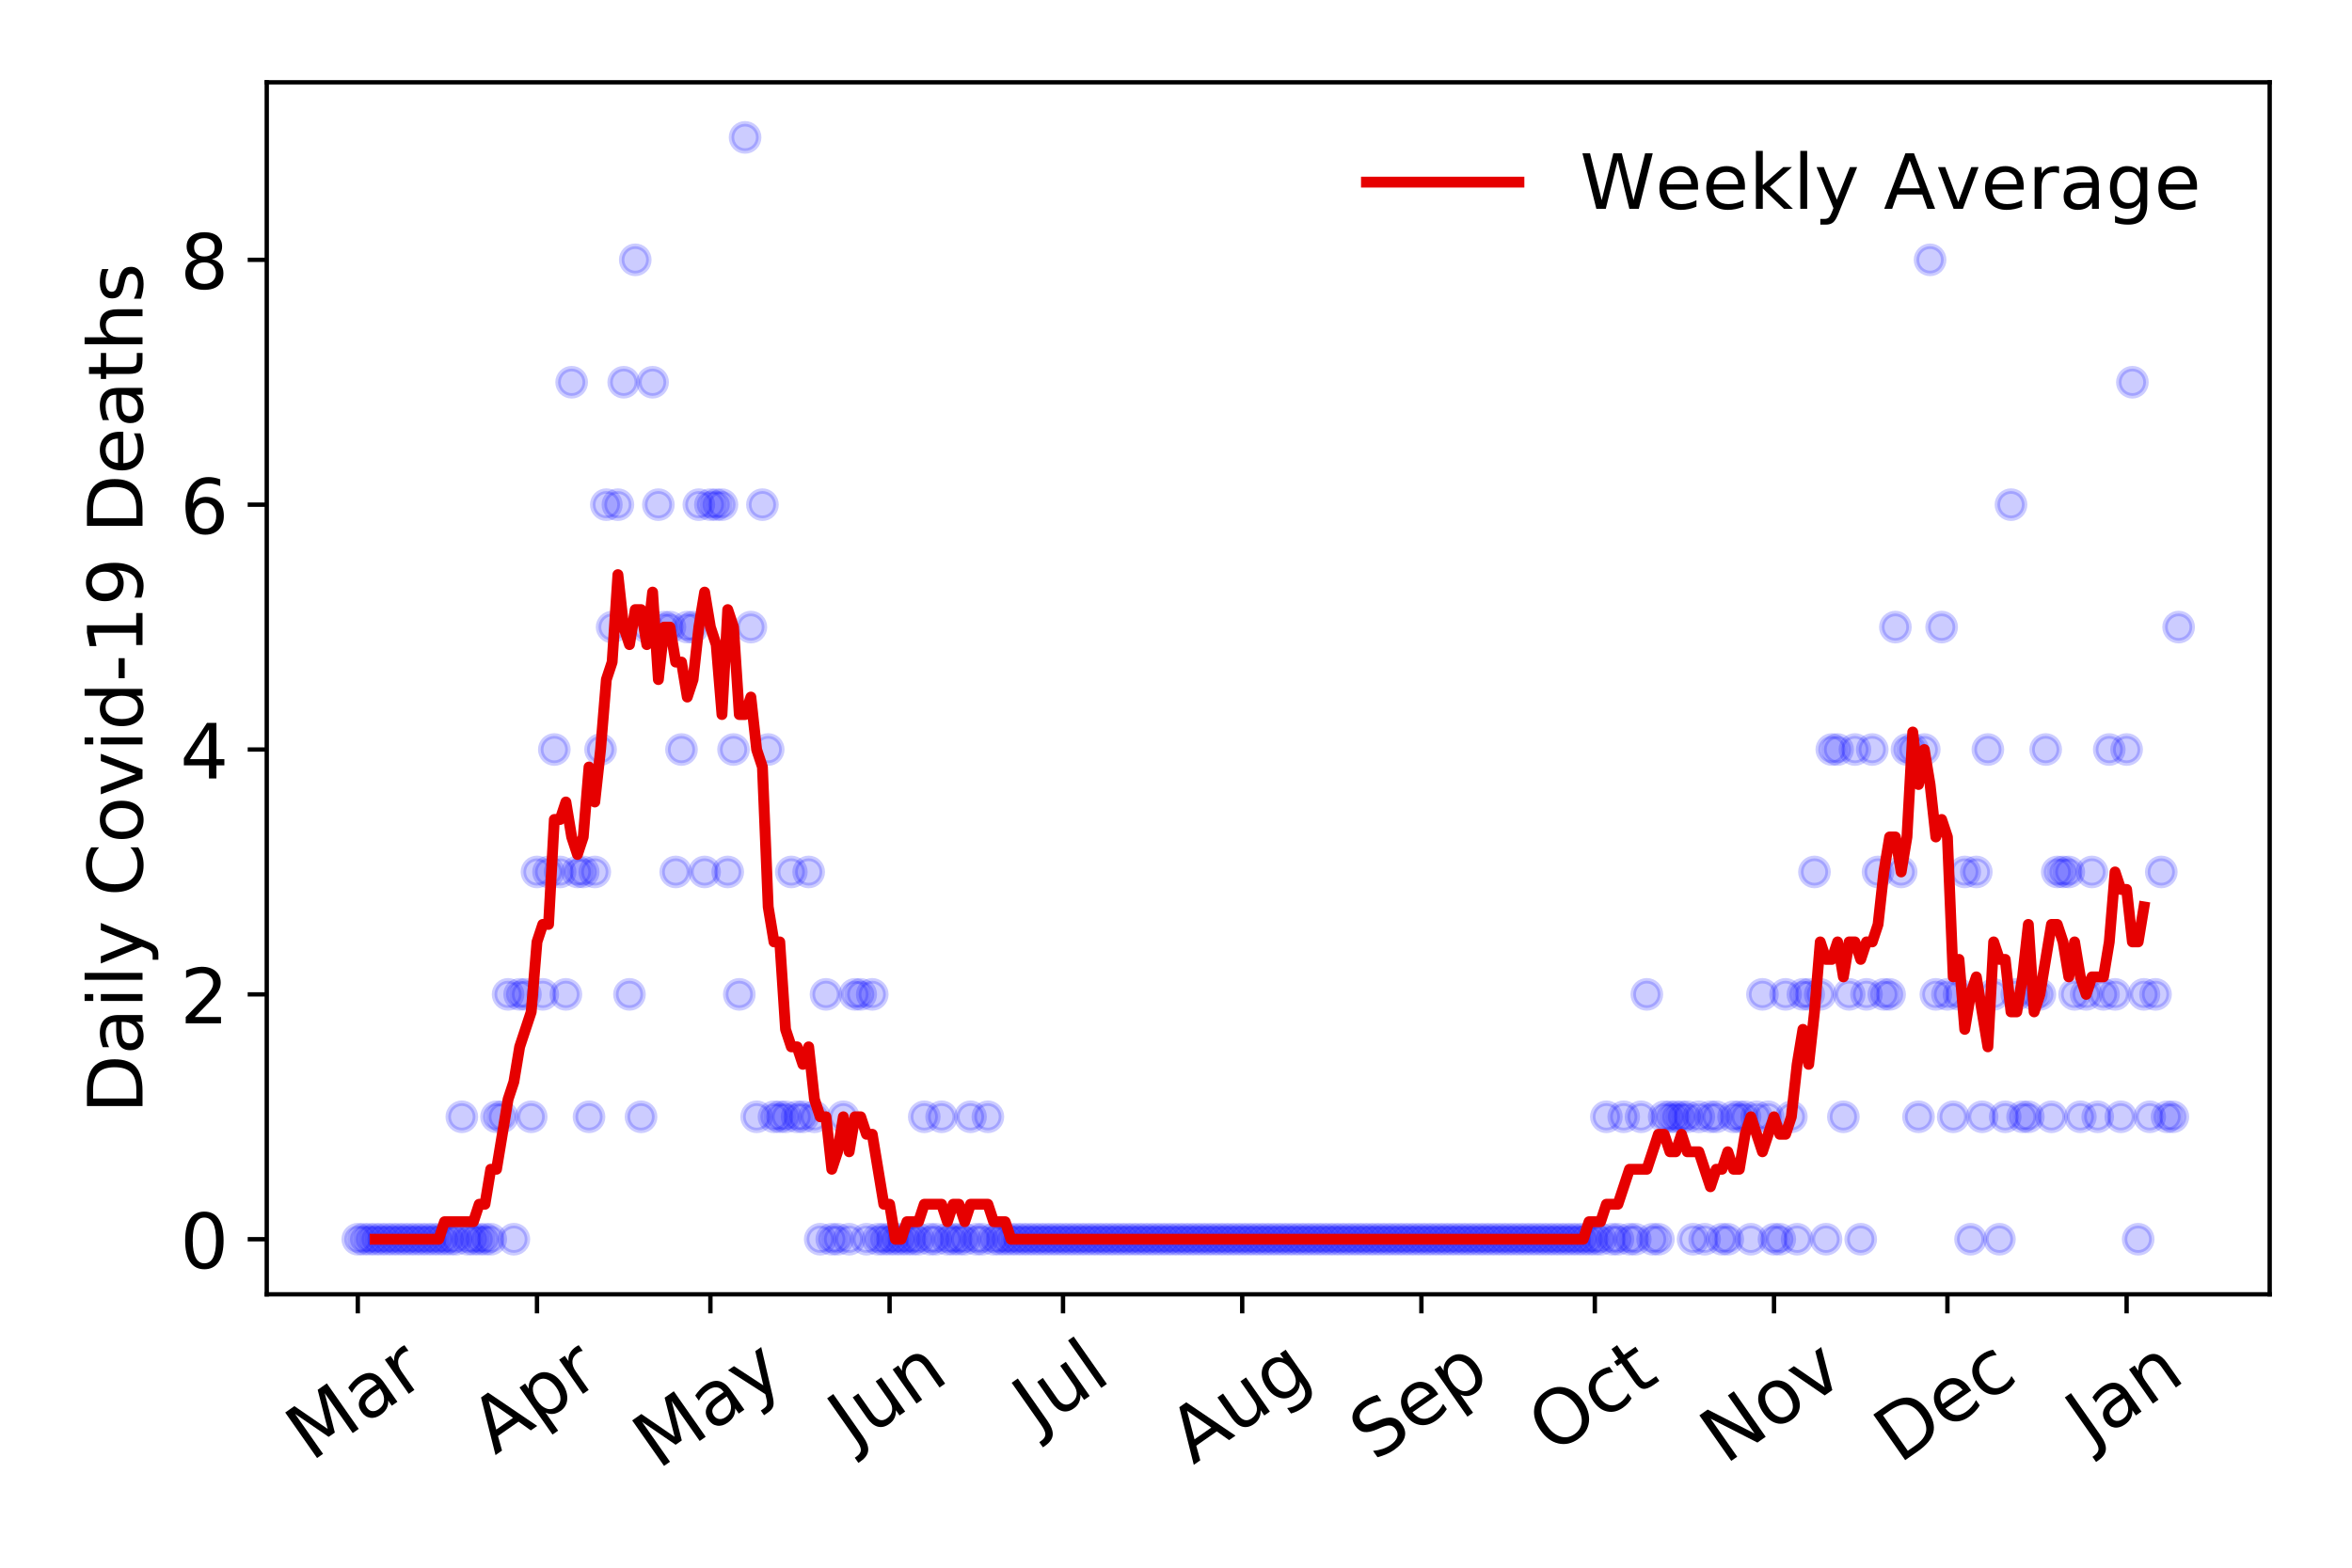 <?xml version="1.0" encoding="utf-8" standalone="no"?>
<!DOCTYPE svg PUBLIC "-//W3C//DTD SVG 1.1//EN"
  "http://www.w3.org/Graphics/SVG/1.1/DTD/svg11.dtd">
<!-- Created with matplotlib (https://matplotlib.org/) -->
<svg height="288pt" version="1.1" viewBox="0 0 432 288" width="432pt" xmlns="http://www.w3.org/2000/svg" xmlns:xlink="http://www.w3.org/1999/xlink">
 <defs>
  <style type="text/css">
*{stroke-linecap:butt;stroke-linejoin:round;}
  </style>
 </defs>
 <g id="figure_1">
  <g id="patch_1">
   <path d="M 0 288 
L 432 288 
L 432 0 
L 0 0 
z
" style="fill:#ffffff;"/>
  </g>
  <g id="axes_1">
   <g id="patch_2">
    <path d="M 48.995 237.778 
L 416.88 237.778 
L 416.88 15.12 
L 48.995 15.12 
z
" style="fill:#ffffff;"/>
   </g>
   <g id="matplotlib.axis_1">
    <g id="xtick_1">
     <g id="line2d_1">
      <defs>
       <path d="M 0 0 
L 0 3.5 
" id="m0851acfa86" style="stroke:#000000;stroke-width:0.8;"/>
      </defs>
      <g>
       <use style="stroke:#000000;stroke-width:0.8;" x="65.717" xlink:href="#m0851acfa86" y="237.778"/>
      </g>
     </g>
     <g id="text_1">
      <!-- Mar -->
      <defs>
       <path d="M 9.812 72.906 
L 24.516 72.906 
L 43.109 23.297 
L 61.812 72.906 
L 76.516 72.906 
L 76.516 0 
L 66.891 0 
L 66.891 64.016 
L 48.094 14.016 
L 38.188 14.016 
L 19.391 64.016 
L 19.391 0 
L 9.812 0 
z
" id="DejaVuSans-77"/>
       <path d="M 34.281 27.484 
Q 23.391 27.484 19.188 25 
Q 14.984 22.516 14.984 16.5 
Q 14.984 11.719 18.141 8.906 
Q 21.297 6.109 26.703 6.109 
Q 34.188 6.109 38.703 11.406 
Q 43.219 16.703 43.219 25.484 
L 43.219 27.484 
z
M 52.203 31.203 
L 52.203 0 
L 43.219 0 
L 43.219 8.297 
Q 40.141 3.328 35.547 0.953 
Q 30.953 -1.422 24.312 -1.422 
Q 15.922 -1.422 10.953 3.297 
Q 6 8.016 6 15.922 
Q 6 25.141 12.172 29.828 
Q 18.359 34.516 30.609 34.516 
L 43.219 34.516 
L 43.219 35.406 
Q 43.219 41.609 39.141 45 
Q 35.062 48.391 27.688 48.391 
Q 23 48.391 18.547 47.266 
Q 14.109 46.141 10.016 43.891 
L 10.016 52.203 
Q 14.938 54.109 19.578 55.047 
Q 24.219 56 28.609 56 
Q 40.484 56 46.344 49.844 
Q 52.203 43.703 52.203 31.203 
z
" id="DejaVuSans-97"/>
       <path d="M 41.109 46.297 
Q 39.594 47.172 37.812 47.578 
Q 36.031 48 33.891 48 
Q 26.266 48 22.188 43.047 
Q 18.109 38.094 18.109 28.812 
L 18.109 0 
L 9.078 0 
L 9.078 54.688 
L 18.109 54.688 
L 18.109 46.188 
Q 20.953 51.172 25.484 53.578 
Q 30.031 56 36.531 56 
Q 37.453 56 38.578 55.875 
Q 39.703 55.766 41.062 55.516 
z
" id="DejaVuSans-114"/>
      </defs>
      <g transform="translate(57.114 268.643)rotate(-35)scale(0.14 -0.14)">
       <use xlink:href="#DejaVuSans-77"/>
       <use x="86.279" xlink:href="#DejaVuSans-97"/>
       <use x="147.559" xlink:href="#DejaVuSans-114"/>
      </g>
     </g>
    </g>
    <g id="xtick_2">
     <g id="line2d_2">
      <g>
       <use style="stroke:#000000;stroke-width:0.8;" x="98.63" xlink:href="#m0851acfa86" y="237.778"/>
      </g>
     </g>
     <g id="text_2">
      <!-- Apr -->
      <defs>
       <path d="M 34.188 63.188 
L 20.797 26.906 
L 47.609 26.906 
z
M 28.609 72.906 
L 39.797 72.906 
L 67.578 0 
L 57.328 0 
L 50.688 18.703 
L 17.828 18.703 
L 11.188 0 
L 0.781 0 
z
" id="DejaVuSans-65"/>
       <path d="M 18.109 8.203 
L 18.109 -20.797 
L 9.078 -20.797 
L 9.078 54.688 
L 18.109 54.688 
L 18.109 46.391 
Q 20.953 51.266 25.266 53.625 
Q 29.594 56 35.594 56 
Q 45.562 56 51.781 48.094 
Q 58.016 40.188 58.016 27.297 
Q 58.016 14.406 51.781 6.484 
Q 45.562 -1.422 35.594 -1.422 
Q 29.594 -1.422 25.266 0.953 
Q 20.953 3.328 18.109 8.203 
z
M 48.688 27.297 
Q 48.688 37.203 44.609 42.844 
Q 40.531 48.484 33.406 48.484 
Q 26.266 48.484 22.188 42.844 
Q 18.109 37.203 18.109 27.297 
Q 18.109 17.391 22.188 11.75 
Q 26.266 6.109 33.406 6.109 
Q 40.531 6.109 44.609 11.75 
Q 48.688 17.391 48.688 27.297 
z
" id="DejaVuSans-112"/>
      </defs>
      <g transform="translate(90.926 267.384)rotate(-35)scale(0.14 -0.14)">
       <use xlink:href="#DejaVuSans-65"/>
       <use x="68.408" xlink:href="#DejaVuSans-112"/>
       <use x="131.885" xlink:href="#DejaVuSans-114"/>
      </g>
     </g>
    </g>
    <g id="xtick_3">
     <g id="line2d_3">
      <g>
       <use style="stroke:#000000;stroke-width:0.8;" x="130.482" xlink:href="#m0851acfa86" y="237.778"/>
      </g>
     </g>
     <g id="text_3">
      <!-- May -->
      <defs>
       <path d="M 32.172 -5.078 
Q 28.375 -14.844 24.75 -17.812 
Q 21.141 -20.797 15.094 -20.797 
L 7.906 -20.797 
L 7.906 -13.281 
L 13.188 -13.281 
Q 16.891 -13.281 18.938 -11.516 
Q 21 -9.766 23.484 -3.219 
L 25.094 0.875 
L 2.984 54.688 
L 12.5 54.688 
L 29.594 11.922 
L 46.688 54.688 
L 56.203 54.688 
z
" id="DejaVuSans-121"/>
      </defs>
      <g transform="translate(120.842 270.094)rotate(-35)scale(0.14 -0.14)">
       <use xlink:href="#DejaVuSans-77"/>
       <use x="86.279" xlink:href="#DejaVuSans-97"/>
       <use x="147.559" xlink:href="#DejaVuSans-121"/>
      </g>
     </g>
    </g>
    <g id="xtick_4">
     <g id="line2d_4">
      <g>
       <use style="stroke:#000000;stroke-width:0.8;" x="163.395" xlink:href="#m0851acfa86" y="237.778"/>
      </g>
     </g>
     <g id="text_4">
      <!-- Jun -->
      <defs>
       <path d="M 9.812 72.906 
L 19.672 72.906 
L 19.672 5.078 
Q 19.672 -8.109 14.672 -14.062 
Q 9.672 -20.016 -1.422 -20.016 
L -5.172 -20.016 
L -5.172 -11.719 
L -2.094 -11.719 
Q 4.438 -11.719 7.125 -8.047 
Q 9.812 -4.391 9.812 5.078 
z
" id="DejaVuSans-74"/>
       <path d="M 8.5 21.578 
L 8.5 54.688 
L 17.484 54.688 
L 17.484 21.922 
Q 17.484 14.156 20.5 10.266 
Q 23.531 6.391 29.594 6.391 
Q 36.859 6.391 41.078 11.031 
Q 45.312 15.672 45.312 23.688 
L 45.312 54.688 
L 54.297 54.688 
L 54.297 0 
L 45.312 0 
L 45.312 8.406 
Q 42.047 3.422 37.719 1 
Q 33.406 -1.422 27.688 -1.422 
Q 18.266 -1.422 13.375 4.438 
Q 8.5 10.297 8.5 21.578 
z
M 31.109 56 
z
" id="DejaVuSans-117"/>
       <path d="M 54.891 33.016 
L 54.891 0 
L 45.906 0 
L 45.906 32.719 
Q 45.906 40.484 42.875 44.328 
Q 39.844 48.188 33.797 48.188 
Q 26.516 48.188 22.312 43.547 
Q 18.109 38.922 18.109 30.906 
L 18.109 0 
L 9.078 0 
L 9.078 54.688 
L 18.109 54.688 
L 18.109 46.188 
Q 21.344 51.125 25.703 53.562 
Q 30.078 56 35.797 56 
Q 45.219 56 50.047 50.172 
Q 54.891 44.344 54.891 33.016 
z
" id="DejaVuSans-110"/>
      </defs>
      <g transform="translate(156.651 266.039)rotate(-35)scale(0.14 -0.14)">
       <use xlink:href="#DejaVuSans-74"/>
       <use x="29.492" xlink:href="#DejaVuSans-117"/>
       <use x="92.871" xlink:href="#DejaVuSans-110"/>
      </g>
     </g>
    </g>
    <g id="xtick_5">
     <g id="line2d_5">
      <g>
       <use style="stroke:#000000;stroke-width:0.8;" x="195.247" xlink:href="#m0851acfa86" y="237.778"/>
      </g>
     </g>
     <g id="text_5">
      <!-- Jul -->
      <defs>
       <path d="M 9.422 75.984 
L 18.406 75.984 
L 18.406 0 
L 9.422 0 
z
" id="DejaVuSans-108"/>
      </defs>
      <g transform="translate(190.544 263.181)rotate(-35)scale(0.14 -0.14)">
       <use xlink:href="#DejaVuSans-74"/>
       <use x="29.492" xlink:href="#DejaVuSans-117"/>
       <use x="92.871" xlink:href="#DejaVuSans-108"/>
      </g>
     </g>
    </g>
    <g id="xtick_6">
     <g id="line2d_6">
      <g>
       <use style="stroke:#000000;stroke-width:0.8;" x="228.16" xlink:href="#m0851acfa86" y="237.778"/>
      </g>
     </g>
     <g id="text_6">
      <!-- Aug -->
      <defs>
       <path d="M 45.406 27.984 
Q 45.406 37.75 41.375 43.109 
Q 37.359 48.484 30.078 48.484 
Q 22.859 48.484 18.828 43.109 
Q 14.797 37.75 14.797 27.984 
Q 14.797 18.266 18.828 12.891 
Q 22.859 7.516 30.078 7.516 
Q 37.359 7.516 41.375 12.891 
Q 45.406 18.266 45.406 27.984 
z
M 54.391 6.781 
Q 54.391 -7.172 48.188 -13.984 
Q 42 -20.797 29.203 -20.797 
Q 24.469 -20.797 20.266 -20.094 
Q 16.062 -19.391 12.109 -17.922 
L 12.109 -9.188 
Q 16.062 -11.328 19.922 -12.344 
Q 23.781 -13.375 27.781 -13.375 
Q 36.625 -13.375 41.016 -8.766 
Q 45.406 -4.156 45.406 5.172 
L 45.406 9.625 
Q 42.625 4.781 38.281 2.391 
Q 33.938 0 27.875 0 
Q 17.828 0 11.672 7.656 
Q 5.516 15.328 5.516 27.984 
Q 5.516 40.672 11.672 48.328 
Q 17.828 56 27.875 56 
Q 33.938 56 38.281 53.609 
Q 42.625 51.219 45.406 46.391 
L 45.406 54.688 
L 54.391 54.688 
z
" id="DejaVuSans-103"/>
      </defs>
      <g transform="translate(219.179 269.172)rotate(-35)scale(0.14 -0.14)">
       <use xlink:href="#DejaVuSans-65"/>
       <use x="68.408" xlink:href="#DejaVuSans-117"/>
       <use x="131.787" xlink:href="#DejaVuSans-103"/>
      </g>
     </g>
    </g>
    <g id="xtick_7">
     <g id="line2d_7">
      <g>
       <use style="stroke:#000000;stroke-width:0.8;" x="261.073" xlink:href="#m0851acfa86" y="237.778"/>
      </g>
     </g>
     <g id="text_7">
      <!-- Sep -->
      <defs>
       <path d="M 53.516 70.516 
L 53.516 60.891 
Q 47.906 63.578 42.922 64.891 
Q 37.938 66.219 33.297 66.219 
Q 25.25 66.219 20.875 63.094 
Q 16.5 59.969 16.5 54.203 
Q 16.5 49.359 19.406 46.891 
Q 22.312 44.438 30.422 42.922 
L 36.375 41.703 
Q 47.406 39.594 52.656 34.297 
Q 57.906 29 57.906 20.125 
Q 57.906 9.516 50.797 4.047 
Q 43.703 -1.422 29.984 -1.422 
Q 24.812 -1.422 18.969 -0.25 
Q 13.141 0.922 6.891 3.219 
L 6.891 13.375 
Q 12.891 10.016 18.656 8.297 
Q 24.422 6.594 29.984 6.594 
Q 38.422 6.594 43.016 9.906 
Q 47.609 13.234 47.609 19.391 
Q 47.609 24.75 44.312 27.781 
Q 41.016 30.812 33.5 32.328 
L 27.484 33.5 
Q 16.453 35.688 11.516 40.375 
Q 6.594 45.062 6.594 53.422 
Q 6.594 63.094 13.406 68.656 
Q 20.219 74.219 32.172 74.219 
Q 37.312 74.219 42.625 73.281 
Q 47.953 72.359 53.516 70.516 
z
" id="DejaVuSans-83"/>
       <path d="M 56.203 29.594 
L 56.203 25.203 
L 14.891 25.203 
Q 15.484 15.922 20.484 11.062 
Q 25.484 6.203 34.422 6.203 
Q 39.594 6.203 44.453 7.469 
Q 49.312 8.734 54.109 11.281 
L 54.109 2.781 
Q 49.266 0.734 44.188 -0.344 
Q 39.109 -1.422 33.891 -1.422 
Q 20.797 -1.422 13.156 6.188 
Q 5.516 13.812 5.516 26.812 
Q 5.516 40.234 12.766 48.109 
Q 20.016 56 32.328 56 
Q 43.359 56 49.781 48.891 
Q 56.203 41.797 56.203 29.594 
z
M 47.219 32.234 
Q 47.125 39.594 43.094 43.984 
Q 39.062 48.391 32.422 48.391 
Q 24.906 48.391 20.391 44.141 
Q 15.875 39.891 15.188 32.172 
z
" id="DejaVuSans-101"/>
      </defs>
      <g transform="translate(252.48 268.629)rotate(-35)scale(0.14 -0.14)">
       <use xlink:href="#DejaVuSans-83"/>
       <use x="63.477" xlink:href="#DejaVuSans-101"/>
       <use x="125" xlink:href="#DejaVuSans-112"/>
      </g>
     </g>
    </g>
    <g id="xtick_8">
     <g id="line2d_8">
      <g>
       <use style="stroke:#000000;stroke-width:0.8;" x="292.925" xlink:href="#m0851acfa86" y="237.778"/>
      </g>
     </g>
     <g id="text_8">
      <!-- Oct -->
      <defs>
       <path d="M 39.406 66.219 
Q 28.656 66.219 22.328 58.203 
Q 16.016 50.203 16.016 36.375 
Q 16.016 22.609 22.328 14.594 
Q 28.656 6.594 39.406 6.594 
Q 50.141 6.594 56.422 14.594 
Q 62.703 22.609 62.703 36.375 
Q 62.703 50.203 56.422 58.203 
Q 50.141 66.219 39.406 66.219 
z
M 39.406 74.219 
Q 54.734 74.219 63.906 63.938 
Q 73.094 53.656 73.094 36.375 
Q 73.094 19.141 63.906 8.859 
Q 54.734 -1.422 39.406 -1.422 
Q 24.031 -1.422 14.812 8.828 
Q 5.609 19.094 5.609 36.375 
Q 5.609 53.656 14.812 63.938 
Q 24.031 74.219 39.406 74.219 
z
" id="DejaVuSans-79"/>
       <path d="M 48.781 52.594 
L 48.781 44.188 
Q 44.969 46.297 41.141 47.344 
Q 37.312 48.391 33.406 48.391 
Q 24.656 48.391 19.812 42.844 
Q 14.984 37.312 14.984 27.297 
Q 14.984 17.281 19.812 11.734 
Q 24.656 6.203 33.406 6.203 
Q 37.312 6.203 41.141 7.25 
Q 44.969 8.297 48.781 10.406 
L 48.781 2.094 
Q 45.016 0.344 40.984 -0.531 
Q 36.969 -1.422 32.422 -1.422 
Q 20.062 -1.422 12.781 6.344 
Q 5.516 14.109 5.516 27.297 
Q 5.516 40.672 12.859 48.328 
Q 20.219 56 33.016 56 
Q 37.156 56 41.109 55.141 
Q 45.062 54.297 48.781 52.594 
z
" id="DejaVuSans-99"/>
       <path d="M 18.312 70.219 
L 18.312 54.688 
L 36.812 54.688 
L 36.812 47.703 
L 18.312 47.703 
L 18.312 18.016 
Q 18.312 11.328 20.141 9.422 
Q 21.969 7.516 27.594 7.516 
L 36.812 7.516 
L 36.812 0 
L 27.594 0 
Q 17.188 0 13.234 3.875 
Q 9.281 7.766 9.281 18.016 
L 9.281 47.703 
L 2.688 47.703 
L 2.688 54.688 
L 9.281 54.688 
L 9.281 70.219 
z
" id="DejaVuSans-116"/>
      </defs>
      <g transform="translate(285.226 267.377)rotate(-35)scale(0.14 -0.14)">
       <use xlink:href="#DejaVuSans-79"/>
       <use x="78.711" xlink:href="#DejaVuSans-99"/>
       <use x="133.691" xlink:href="#DejaVuSans-116"/>
      </g>
     </g>
    </g>
    <g id="xtick_9">
     <g id="line2d_9">
      <g>
       <use style="stroke:#000000;stroke-width:0.8;" x="325.838" xlink:href="#m0851acfa86" y="237.778"/>
      </g>
     </g>
     <g id="text_9">
      <!-- Nov -->
      <defs>
       <path d="M 9.812 72.906 
L 23.094 72.906 
L 55.422 11.922 
L 55.422 72.906 
L 64.984 72.906 
L 64.984 0 
L 51.703 0 
L 19.391 60.984 
L 19.391 0 
L 9.812 0 
z
" id="DejaVuSans-78"/>
       <path d="M 30.609 48.391 
Q 23.391 48.391 19.188 42.75 
Q 14.984 37.109 14.984 27.297 
Q 14.984 17.484 19.156 11.844 
Q 23.344 6.203 30.609 6.203 
Q 37.797 6.203 41.984 11.859 
Q 46.188 17.531 46.188 27.297 
Q 46.188 37.016 41.984 42.703 
Q 37.797 48.391 30.609 48.391 
z
M 30.609 56 
Q 42.328 56 49.016 48.375 
Q 55.719 40.766 55.719 27.297 
Q 55.719 13.875 49.016 6.219 
Q 42.328 -1.422 30.609 -1.422 
Q 18.844 -1.422 12.172 6.219 
Q 5.516 13.875 5.516 27.297 
Q 5.516 40.766 12.172 48.375 
Q 18.844 56 30.609 56 
z
" id="DejaVuSans-111"/>
       <path d="M 2.984 54.688 
L 12.5 54.688 
L 29.594 8.797 
L 46.688 54.688 
L 56.203 54.688 
L 35.688 0 
L 23.484 0 
z
" id="DejaVuSans-118"/>
      </defs>
      <g transform="translate(316.861 269.166)rotate(-35)scale(0.14 -0.14)">
       <use xlink:href="#DejaVuSans-78"/>
       <use x="74.805" xlink:href="#DejaVuSans-111"/>
       <use x="135.986" xlink:href="#DejaVuSans-118"/>
      </g>
     </g>
    </g>
    <g id="xtick_10">
     <g id="line2d_10">
      <g>
       <use style="stroke:#000000;stroke-width:0.8;" x="357.689" xlink:href="#m0851acfa86" y="237.778"/>
      </g>
     </g>
     <g id="text_10">
      <!-- Dec -->
      <defs>
       <path d="M 19.672 64.797 
L 19.672 8.109 
L 31.594 8.109 
Q 46.688 8.109 53.688 14.938 
Q 60.688 21.781 60.688 36.531 
Q 60.688 51.172 53.688 57.984 
Q 46.688 64.797 31.594 64.797 
z
M 9.812 72.906 
L 30.078 72.906 
Q 51.266 72.906 61.172 64.094 
Q 71.094 55.281 71.094 36.531 
Q 71.094 17.672 61.125 8.828 
Q 51.172 0 30.078 0 
L 9.812 0 
z
" id="DejaVuSans-68"/>
      </defs>
      <g transform="translate(348.809 269.032)rotate(-35)scale(0.14 -0.14)">
       <use xlink:href="#DejaVuSans-68"/>
       <use x="77.002" xlink:href="#DejaVuSans-101"/>
       <use x="138.525" xlink:href="#DejaVuSans-99"/>
      </g>
     </g>
    </g>
    <g id="xtick_11">
     <g id="line2d_11">
      <g>
       <use style="stroke:#000000;stroke-width:0.8;" x="390.603" xlink:href="#m0851acfa86" y="237.778"/>
      </g>
     </g>
     <g id="text_11">
      <!-- Jan -->
      <g transform="translate(383.979 265.871)rotate(-35)scale(0.14 -0.14)">
       <use xlink:href="#DejaVuSans-74"/>
       <use x="29.492" xlink:href="#DejaVuSans-97"/>
       <use x="90.771" xlink:href="#DejaVuSans-110"/>
      </g>
     </g>
    </g>
   </g>
   <g id="matplotlib.axis_2">
    <g id="ytick_1">
     <g id="line2d_12">
      <defs>
       <path d="M 0 0 
L -3.5 0 
" id="ma933fae697" style="stroke:#000000;stroke-width:0.8;"/>
      </defs>
      <g>
       <use style="stroke:#000000;stroke-width:0.8;" x="48.995" xlink:href="#ma933fae697" y="227.657"/>
      </g>
     </g>
     <g id="text_12">
      <!-- 0 -->
      <defs>
       <path d="M 31.781 66.406 
Q 24.172 66.406 20.328 58.906 
Q 16.5 51.422 16.5 36.375 
Q 16.5 21.391 20.328 13.891 
Q 24.172 6.391 31.781 6.391 
Q 39.453 6.391 43.281 13.891 
Q 47.125 21.391 47.125 36.375 
Q 47.125 51.422 43.281 58.906 
Q 39.453 66.406 31.781 66.406 
z
M 31.781 74.219 
Q 44.047 74.219 50.516 64.516 
Q 56.984 54.828 56.984 36.375 
Q 56.984 17.969 50.516 8.266 
Q 44.047 -1.422 31.781 -1.422 
Q 19.531 -1.422 13.062 8.266 
Q 6.594 17.969 6.594 36.375 
Q 6.594 54.828 13.062 64.516 
Q 19.531 74.219 31.781 74.219 
z
" id="DejaVuSans-48"/>
      </defs>
      <g transform="translate(33.087 232.976)scale(0.14 -0.14)">
       <use xlink:href="#DejaVuSans-48"/>
      </g>
     </g>
    </g>
    <g id="ytick_2">
     <g id="line2d_13">
      <g>
       <use style="stroke:#000000;stroke-width:0.8;" x="48.995" xlink:href="#ma933fae697" y="182.676"/>
      </g>
     </g>
     <g id="text_13">
      <!-- 2 -->
      <defs>
       <path d="M 19.188 8.297 
L 53.609 8.297 
L 53.609 0 
L 7.328 0 
L 7.328 8.297 
Q 12.938 14.109 22.625 23.891 
Q 32.328 33.688 34.812 36.531 
Q 39.547 41.844 41.422 45.531 
Q 43.312 49.219 43.312 52.781 
Q 43.312 58.594 39.234 62.25 
Q 35.156 65.922 28.609 65.922 
Q 23.969 65.922 18.812 64.312 
Q 13.672 62.703 7.812 59.422 
L 7.812 69.391 
Q 13.766 71.781 18.938 73 
Q 24.125 74.219 28.422 74.219 
Q 39.75 74.219 46.484 68.547 
Q 53.219 62.891 53.219 53.422 
Q 53.219 48.922 51.531 44.891 
Q 49.859 40.875 45.406 35.406 
Q 44.188 33.984 37.641 27.219 
Q 31.109 20.453 19.188 8.297 
z
" id="DejaVuSans-50"/>
      </defs>
      <g transform="translate(33.087 187.995)scale(0.14 -0.14)">
       <use xlink:href="#DejaVuSans-50"/>
      </g>
     </g>
    </g>
    <g id="ytick_3">
     <g id="line2d_14">
      <g>
       <use style="stroke:#000000;stroke-width:0.8;" x="48.995" xlink:href="#ma933fae697" y="137.694"/>
      </g>
     </g>
     <g id="text_14">
      <!-- 4 -->
      <defs>
       <path d="M 37.797 64.312 
L 12.891 25.391 
L 37.797 25.391 
z
M 35.203 72.906 
L 47.609 72.906 
L 47.609 25.391 
L 58.016 25.391 
L 58.016 17.188 
L 47.609 17.188 
L 47.609 0 
L 37.797 0 
L 37.797 17.188 
L 4.891 17.188 
L 4.891 26.703 
z
" id="DejaVuSans-52"/>
      </defs>
      <g transform="translate(33.087 143.013)scale(0.14 -0.14)">
       <use xlink:href="#DejaVuSans-52"/>
      </g>
     </g>
    </g>
    <g id="ytick_4">
     <g id="line2d_15">
      <g>
       <use style="stroke:#000000;stroke-width:0.8;" x="48.995" xlink:href="#ma933fae697" y="92.713"/>
      </g>
     </g>
     <g id="text_15">
      <!-- 6 -->
      <defs>
       <path d="M 33.016 40.375 
Q 26.375 40.375 22.484 35.828 
Q 18.609 31.297 18.609 23.391 
Q 18.609 15.531 22.484 10.953 
Q 26.375 6.391 33.016 6.391 
Q 39.656 6.391 43.531 10.953 
Q 47.406 15.531 47.406 23.391 
Q 47.406 31.297 43.531 35.828 
Q 39.656 40.375 33.016 40.375 
z
M 52.594 71.297 
L 52.594 62.312 
Q 48.875 64.062 45.094 64.984 
Q 41.312 65.922 37.594 65.922 
Q 27.828 65.922 22.672 59.328 
Q 17.531 52.734 16.797 39.406 
Q 19.672 43.656 24.016 45.922 
Q 28.375 48.188 33.594 48.188 
Q 44.578 48.188 50.953 41.516 
Q 57.328 34.859 57.328 23.391 
Q 57.328 12.156 50.688 5.359 
Q 44.047 -1.422 33.016 -1.422 
Q 20.359 -1.422 13.672 8.266 
Q 6.984 17.969 6.984 36.375 
Q 6.984 53.656 15.188 63.938 
Q 23.391 74.219 37.203 74.219 
Q 40.922 74.219 44.703 73.484 
Q 48.484 72.75 52.594 71.297 
z
" id="DejaVuSans-54"/>
      </defs>
      <g transform="translate(33.087 98.032)scale(0.14 -0.14)">
       <use xlink:href="#DejaVuSans-54"/>
      </g>
     </g>
    </g>
    <g id="ytick_5">
     <g id="line2d_16">
      <g>
       <use style="stroke:#000000;stroke-width:0.8;" x="48.995" xlink:href="#ma933fae697" y="47.732"/>
      </g>
     </g>
     <g id="text_16">
      <!-- 8 -->
      <defs>
       <path d="M 31.781 34.625 
Q 24.75 34.625 20.719 30.859 
Q 16.703 27.094 16.703 20.516 
Q 16.703 13.922 20.719 10.156 
Q 24.75 6.391 31.781 6.391 
Q 38.812 6.391 42.859 10.172 
Q 46.922 13.969 46.922 20.516 
Q 46.922 27.094 42.891 30.859 
Q 38.875 34.625 31.781 34.625 
z
M 21.922 38.812 
Q 15.578 40.375 12.031 44.719 
Q 8.5 49.078 8.5 55.328 
Q 8.5 64.062 14.719 69.141 
Q 20.953 74.219 31.781 74.219 
Q 42.672 74.219 48.875 69.141 
Q 55.078 64.062 55.078 55.328 
Q 55.078 49.078 51.531 44.719 
Q 48 40.375 41.703 38.812 
Q 48.828 37.156 52.797 32.312 
Q 56.781 27.484 56.781 20.516 
Q 56.781 9.906 50.312 4.234 
Q 43.844 -1.422 31.781 -1.422 
Q 19.734 -1.422 13.25 4.234 
Q 6.781 9.906 6.781 20.516 
Q 6.781 27.484 10.781 32.312 
Q 14.797 37.156 21.922 38.812 
z
M 18.312 54.391 
Q 18.312 48.734 21.844 45.562 
Q 25.391 42.391 31.781 42.391 
Q 38.141 42.391 41.719 45.562 
Q 45.312 48.734 45.312 54.391 
Q 45.312 60.062 41.719 63.234 
Q 38.141 66.406 31.781 66.406 
Q 25.391 66.406 21.844 63.234 
Q 18.312 60.062 18.312 54.391 
z
" id="DejaVuSans-56"/>
      </defs>
      <g transform="translate(33.087 53.05)scale(0.14 -0.14)">
       <use xlink:href="#DejaVuSans-56"/>
      </g>
     </g>
    </g>
    <g id="text_17">
     <!-- Daily Covid-19 Deaths -->
     <defs>
      <path d="M 9.422 54.688 
L 18.406 54.688 
L 18.406 0 
L 9.422 0 
z
M 9.422 75.984 
L 18.406 75.984 
L 18.406 64.594 
L 9.422 64.594 
z
" id="DejaVuSans-105"/>
      <path id="DejaVuSans-32"/>
      <path d="M 64.406 67.281 
L 64.406 56.891 
Q 59.422 61.531 53.781 63.812 
Q 48.141 66.109 41.797 66.109 
Q 29.297 66.109 22.656 58.469 
Q 16.016 50.828 16.016 36.375 
Q 16.016 21.969 22.656 14.328 
Q 29.297 6.688 41.797 6.688 
Q 48.141 6.688 53.781 8.984 
Q 59.422 11.281 64.406 15.922 
L 64.406 5.609 
Q 59.234 2.094 53.438 0.328 
Q 47.656 -1.422 41.219 -1.422 
Q 24.656 -1.422 15.125 8.703 
Q 5.609 18.844 5.609 36.375 
Q 5.609 53.953 15.125 64.078 
Q 24.656 74.219 41.219 74.219 
Q 47.75 74.219 53.531 72.484 
Q 59.328 70.75 64.406 67.281 
z
" id="DejaVuSans-67"/>
      <path d="M 45.406 46.391 
L 45.406 75.984 
L 54.391 75.984 
L 54.391 0 
L 45.406 0 
L 45.406 8.203 
Q 42.578 3.328 38.25 0.953 
Q 33.938 -1.422 27.875 -1.422 
Q 17.969 -1.422 11.734 6.484 
Q 5.516 14.406 5.516 27.297 
Q 5.516 40.188 11.734 48.094 
Q 17.969 56 27.875 56 
Q 33.938 56 38.25 53.625 
Q 42.578 51.266 45.406 46.391 
z
M 14.797 27.297 
Q 14.797 17.391 18.875 11.75 
Q 22.953 6.109 30.078 6.109 
Q 37.203 6.109 41.297 11.75 
Q 45.406 17.391 45.406 27.297 
Q 45.406 37.203 41.297 42.844 
Q 37.203 48.484 30.078 48.484 
Q 22.953 48.484 18.875 42.844 
Q 14.797 37.203 14.797 27.297 
z
" id="DejaVuSans-100"/>
      <path d="M 4.891 31.391 
L 31.203 31.391 
L 31.203 23.391 
L 4.891 23.391 
z
" id="DejaVuSans-45"/>
      <path d="M 12.406 8.297 
L 28.516 8.297 
L 28.516 63.922 
L 10.984 60.406 
L 10.984 69.391 
L 28.422 72.906 
L 38.281 72.906 
L 38.281 8.297 
L 54.391 8.297 
L 54.391 0 
L 12.406 0 
z
" id="DejaVuSans-49"/>
      <path d="M 10.984 1.516 
L 10.984 10.5 
Q 14.703 8.734 18.5 7.812 
Q 22.312 6.891 25.984 6.891 
Q 35.75 6.891 40.891 13.453 
Q 46.047 20.016 46.781 33.406 
Q 43.953 29.203 39.594 26.953 
Q 35.25 24.703 29.984 24.703 
Q 19.047 24.703 12.672 31.312 
Q 6.297 37.938 6.297 49.422 
Q 6.297 60.641 12.938 67.422 
Q 19.578 74.219 30.609 74.219 
Q 43.266 74.219 49.922 64.516 
Q 56.594 54.828 56.594 36.375 
Q 56.594 19.141 48.406 8.859 
Q 40.234 -1.422 26.422 -1.422 
Q 22.703 -1.422 18.891 -0.688 
Q 15.094 0.047 10.984 1.516 
z
M 30.609 32.422 
Q 37.25 32.422 41.125 36.953 
Q 45.016 41.5 45.016 49.422 
Q 45.016 57.281 41.125 61.844 
Q 37.25 66.406 30.609 66.406 
Q 23.969 66.406 20.094 61.844 
Q 16.219 57.281 16.219 49.422 
Q 16.219 41.5 20.094 36.953 
Q 23.969 32.422 30.609 32.422 
z
" id="DejaVuSans-57"/>
      <path d="M 54.891 33.016 
L 54.891 0 
L 45.906 0 
L 45.906 32.719 
Q 45.906 40.484 42.875 44.328 
Q 39.844 48.188 33.797 48.188 
Q 26.516 48.188 22.312 43.547 
Q 18.109 38.922 18.109 30.906 
L 18.109 0 
L 9.078 0 
L 9.078 75.984 
L 18.109 75.984 
L 18.109 46.188 
Q 21.344 51.125 25.703 53.562 
Q 30.078 56 35.797 56 
Q 45.219 56 50.047 50.172 
Q 54.891 44.344 54.891 33.016 
z
" id="DejaVuSans-104"/>
      <path d="M 44.281 53.078 
L 44.281 44.578 
Q 40.484 46.531 36.375 47.5 
Q 32.281 48.484 27.875 48.484 
Q 21.188 48.484 17.844 46.438 
Q 14.5 44.391 14.5 40.281 
Q 14.5 37.156 16.891 35.375 
Q 19.281 33.594 26.516 31.984 
L 29.594 31.297 
Q 39.156 29.25 43.188 25.516 
Q 47.219 21.781 47.219 15.094 
Q 47.219 7.469 41.188 3.016 
Q 35.156 -1.422 24.609 -1.422 
Q 20.219 -1.422 15.453 -0.562 
Q 10.688 0.297 5.422 2 
L 5.422 11.281 
Q 10.406 8.688 15.234 7.391 
Q 20.062 6.109 24.812 6.109 
Q 31.156 6.109 34.562 8.281 
Q 37.984 10.453 37.984 14.406 
Q 37.984 18.062 35.516 20.016 
Q 33.062 21.969 24.703 23.781 
L 21.578 24.516 
Q 13.234 26.266 9.516 29.906 
Q 5.812 33.547 5.812 39.891 
Q 5.812 47.609 11.281 51.797 
Q 16.75 56 26.812 56 
Q 31.781 56 36.172 55.266 
Q 40.578 54.547 44.281 53.078 
z
" id="DejaVuSans-115"/>
     </defs>
     <g transform="translate(26.176 204.56)rotate(-90)scale(0.14 -0.14)">
      <use xlink:href="#DejaVuSans-68"/>
      <use x="77.002" xlink:href="#DejaVuSans-97"/>
      <use x="138.281" xlink:href="#DejaVuSans-105"/>
      <use x="166.064" xlink:href="#DejaVuSans-108"/>
      <use x="193.848" xlink:href="#DejaVuSans-121"/>
      <use x="253.027" xlink:href="#DejaVuSans-32"/>
      <use x="284.814" xlink:href="#DejaVuSans-67"/>
      <use x="354.639" xlink:href="#DejaVuSans-111"/>
      <use x="415.82" xlink:href="#DejaVuSans-118"/>
      <use x="475" xlink:href="#DejaVuSans-105"/>
      <use x="502.783" xlink:href="#DejaVuSans-100"/>
      <use x="566.26" xlink:href="#DejaVuSans-45"/>
      <use x="602.344" xlink:href="#DejaVuSans-49"/>
      <use x="665.967" xlink:href="#DejaVuSans-57"/>
      <use x="729.59" xlink:href="#DejaVuSans-32"/>
      <use x="761.377" xlink:href="#DejaVuSans-68"/>
      <use x="838.379" xlink:href="#DejaVuSans-101"/>
      <use x="899.902" xlink:href="#DejaVuSans-97"/>
      <use x="961.182" xlink:href="#DejaVuSans-116"/>
      <use x="1000.391" xlink:href="#DejaVuSans-104"/>
      <use x="1063.77" xlink:href="#DejaVuSans-115"/>
     </g>
    </g>
   </g>
   <g id="line2d_17">
    <defs>
     <path d="M 0 2.5 
C 0.663 2.5 1.299 2.237 1.768 1.768 
C 2.237 1.299 2.5 0.663 2.5 0 
C 2.5 -0.663 2.237 -1.299 1.768 -1.768 
C 1.299 -2.237 0.663 -2.5 0 -2.5 
C -0.663 -2.5 -1.299 -2.237 -1.768 -1.768 
C -2.237 -1.299 -2.5 -0.663 -2.5 0 
C -2.5 0.663 -2.237 1.299 -1.768 1.768 
C -1.299 2.237 -0.663 2.5 0 2.5 
z
" id="mc663b9bdaf" style="stroke:#0000ff;stroke-opacity:0.2;"/>
    </defs>
    <g clip-path="url(#p40ab0a43ea)">
     <use style="fill:#0000ff;fill-opacity:0.2;stroke:#0000ff;stroke-opacity:0.2;" x="65.717" xlink:href="#mc663b9bdaf" y="227.657"/>
     <use style="fill:#0000ff;fill-opacity:0.2;stroke:#0000ff;stroke-opacity:0.2;" x="66.779" xlink:href="#mc663b9bdaf" y="227.657"/>
     <use style="fill:#0000ff;fill-opacity:0.2;stroke:#0000ff;stroke-opacity:0.2;" x="67.84" xlink:href="#mc663b9bdaf" y="227.657"/>
     <use style="fill:#0000ff;fill-opacity:0.2;stroke:#0000ff;stroke-opacity:0.2;" x="68.902" xlink:href="#mc663b9bdaf" y="227.657"/>
     <use style="fill:#0000ff;fill-opacity:0.2;stroke:#0000ff;stroke-opacity:0.2;" x="69.964" xlink:href="#mc663b9bdaf" y="227.657"/>
     <use style="fill:#0000ff;fill-opacity:0.2;stroke:#0000ff;stroke-opacity:0.2;" x="71.026" xlink:href="#mc663b9bdaf" y="227.657"/>
     <use style="fill:#0000ff;fill-opacity:0.2;stroke:#0000ff;stroke-opacity:0.2;" x="72.087" xlink:href="#mc663b9bdaf" y="227.657"/>
     <use style="fill:#0000ff;fill-opacity:0.2;stroke:#0000ff;stroke-opacity:0.2;" x="73.149" xlink:href="#mc663b9bdaf" y="227.657"/>
     <use style="fill:#0000ff;fill-opacity:0.2;stroke:#0000ff;stroke-opacity:0.2;" x="74.211" xlink:href="#mc663b9bdaf" y="227.657"/>
     <use style="fill:#0000ff;fill-opacity:0.2;stroke:#0000ff;stroke-opacity:0.2;" x="75.272" xlink:href="#mc663b9bdaf" y="227.657"/>
     <use style="fill:#0000ff;fill-opacity:0.2;stroke:#0000ff;stroke-opacity:0.2;" x="76.334" xlink:href="#mc663b9bdaf" y="227.657"/>
     <use style="fill:#0000ff;fill-opacity:0.2;stroke:#0000ff;stroke-opacity:0.2;" x="77.396" xlink:href="#mc663b9bdaf" y="227.657"/>
     <use style="fill:#0000ff;fill-opacity:0.2;stroke:#0000ff;stroke-opacity:0.2;" x="78.458" xlink:href="#mc663b9bdaf" y="227.657"/>
     <use style="fill:#0000ff;fill-opacity:0.2;stroke:#0000ff;stroke-opacity:0.2;" x="79.519" xlink:href="#mc663b9bdaf" y="227.657"/>
     <use style="fill:#0000ff;fill-opacity:0.2;stroke:#0000ff;stroke-opacity:0.2;" x="80.581" xlink:href="#mc663b9bdaf" y="227.657"/>
     <use style="fill:#0000ff;fill-opacity:0.2;stroke:#0000ff;stroke-opacity:0.2;" x="81.643" xlink:href="#mc663b9bdaf" y="227.657"/>
     <use style="fill:#0000ff;fill-opacity:0.2;stroke:#0000ff;stroke-opacity:0.2;" x="82.705" xlink:href="#mc663b9bdaf" y="227.657"/>
     <use style="fill:#0000ff;fill-opacity:0.2;stroke:#0000ff;stroke-opacity:0.2;" x="83.766" xlink:href="#mc663b9bdaf" y="227.657"/>
     <use style="fill:#0000ff;fill-opacity:0.2;stroke:#0000ff;stroke-opacity:0.2;" x="84.828" xlink:href="#mc663b9bdaf" y="205.167"/>
     <use style="fill:#0000ff;fill-opacity:0.2;stroke:#0000ff;stroke-opacity:0.2;" x="85.89" xlink:href="#mc663b9bdaf" y="227.657"/>
     <use style="fill:#0000ff;fill-opacity:0.2;stroke:#0000ff;stroke-opacity:0.2;" x="86.951" xlink:href="#mc663b9bdaf" y="227.657"/>
     <use style="fill:#0000ff;fill-opacity:0.2;stroke:#0000ff;stroke-opacity:0.2;" x="88.013" xlink:href="#mc663b9bdaf" y="227.657"/>
     <use style="fill:#0000ff;fill-opacity:0.2;stroke:#0000ff;stroke-opacity:0.2;" x="89.075" xlink:href="#mc663b9bdaf" y="227.657"/>
     <use style="fill:#0000ff;fill-opacity:0.2;stroke:#0000ff;stroke-opacity:0.2;" x="90.137" xlink:href="#mc663b9bdaf" y="227.657"/>
     <use style="fill:#0000ff;fill-opacity:0.2;stroke:#0000ff;stroke-opacity:0.2;" x="91.198" xlink:href="#mc663b9bdaf" y="205.167"/>
     <use style="fill:#0000ff;fill-opacity:0.2;stroke:#0000ff;stroke-opacity:0.2;" x="92.26" xlink:href="#mc663b9bdaf" y="205.167"/>
     <use style="fill:#0000ff;fill-opacity:0.2;stroke:#0000ff;stroke-opacity:0.2;" x="93.322" xlink:href="#mc663b9bdaf" y="182.676"/>
     <use style="fill:#0000ff;fill-opacity:0.2;stroke:#0000ff;stroke-opacity:0.2;" x="94.383" xlink:href="#mc663b9bdaf" y="227.657"/>
     <use style="fill:#0000ff;fill-opacity:0.2;stroke:#0000ff;stroke-opacity:0.2;" x="95.445" xlink:href="#mc663b9bdaf" y="182.676"/>
     <use style="fill:#0000ff;fill-opacity:0.2;stroke:#0000ff;stroke-opacity:0.2;" x="96.507" xlink:href="#mc663b9bdaf" y="182.676"/>
     <use style="fill:#0000ff;fill-opacity:0.2;stroke:#0000ff;stroke-opacity:0.2;" x="97.569" xlink:href="#mc663b9bdaf" y="205.167"/>
     <use style="fill:#0000ff;fill-opacity:0.2;stroke:#0000ff;stroke-opacity:0.2;" x="98.63" xlink:href="#mc663b9bdaf" y="160.185"/>
     <use style="fill:#0000ff;fill-opacity:0.2;stroke:#0000ff;stroke-opacity:0.2;" x="99.692" xlink:href="#mc663b9bdaf" y="182.676"/>
     <use style="fill:#0000ff;fill-opacity:0.2;stroke:#0000ff;stroke-opacity:0.2;" x="100.754" xlink:href="#mc663b9bdaf" y="160.185"/>
     <use style="fill:#0000ff;fill-opacity:0.2;stroke:#0000ff;stroke-opacity:0.2;" x="101.815" xlink:href="#mc663b9bdaf" y="137.694"/>
     <use style="fill:#0000ff;fill-opacity:0.2;stroke:#0000ff;stroke-opacity:0.2;" x="102.877" xlink:href="#mc663b9bdaf" y="160.185"/>
     <use style="fill:#0000ff;fill-opacity:0.2;stroke:#0000ff;stroke-opacity:0.2;" x="103.939" xlink:href="#mc663b9bdaf" y="182.676"/>
     <use style="fill:#0000ff;fill-opacity:0.2;stroke:#0000ff;stroke-opacity:0.2;" x="105.001" xlink:href="#mc663b9bdaf" y="70.222"/>
     <use style="fill:#0000ff;fill-opacity:0.2;stroke:#0000ff;stroke-opacity:0.2;" x="106.062" xlink:href="#mc663b9bdaf" y="160.185"/>
     <use style="fill:#0000ff;fill-opacity:0.2;stroke:#0000ff;stroke-opacity:0.2;" x="107.124" xlink:href="#mc663b9bdaf" y="160.185"/>
     <use style="fill:#0000ff;fill-opacity:0.2;stroke:#0000ff;stroke-opacity:0.2;" x="108.186" xlink:href="#mc663b9bdaf" y="205.167"/>
     <use style="fill:#0000ff;fill-opacity:0.2;stroke:#0000ff;stroke-opacity:0.2;" x="109.247" xlink:href="#mc663b9bdaf" y="160.185"/>
     <use style="fill:#0000ff;fill-opacity:0.2;stroke:#0000ff;stroke-opacity:0.2;" x="110.309" xlink:href="#mc663b9bdaf" y="137.694"/>
     <use style="fill:#0000ff;fill-opacity:0.2;stroke:#0000ff;stroke-opacity:0.2;" x="111.371" xlink:href="#mc663b9bdaf" y="92.713"/>
     <use style="fill:#0000ff;fill-opacity:0.2;stroke:#0000ff;stroke-opacity:0.2;" x="112.433" xlink:href="#mc663b9bdaf" y="115.204"/>
     <use style="fill:#0000ff;fill-opacity:0.2;stroke:#0000ff;stroke-opacity:0.2;" x="113.494" xlink:href="#mc663b9bdaf" y="92.713"/>
     <use style="fill:#0000ff;fill-opacity:0.2;stroke:#0000ff;stroke-opacity:0.2;" x="114.556" xlink:href="#mc663b9bdaf" y="70.222"/>
     <use style="fill:#0000ff;fill-opacity:0.2;stroke:#0000ff;stroke-opacity:0.2;" x="115.618" xlink:href="#mc663b9bdaf" y="182.676"/>
     <use style="fill:#0000ff;fill-opacity:0.2;stroke:#0000ff;stroke-opacity:0.2;" x="116.679" xlink:href="#mc663b9bdaf" y="47.732"/>
     <use style="fill:#0000ff;fill-opacity:0.2;stroke:#0000ff;stroke-opacity:0.2;" x="117.741" xlink:href="#mc663b9bdaf" y="205.167"/>
     <use style="fill:#0000ff;fill-opacity:0.2;stroke:#0000ff;stroke-opacity:0.2;" x="118.803" xlink:href="#mc663b9bdaf" y="115.204"/>
     <use style="fill:#0000ff;fill-opacity:0.2;stroke:#0000ff;stroke-opacity:0.2;" x="119.865" xlink:href="#mc663b9bdaf" y="70.222"/>
     <use style="fill:#0000ff;fill-opacity:0.2;stroke:#0000ff;stroke-opacity:0.2;" x="120.926" xlink:href="#mc663b9bdaf" y="92.713"/>
     <use style="fill:#0000ff;fill-opacity:0.2;stroke:#0000ff;stroke-opacity:0.2;" x="121.988" xlink:href="#mc663b9bdaf" y="115.204"/>
     <use style="fill:#0000ff;fill-opacity:0.2;stroke:#0000ff;stroke-opacity:0.2;" x="123.05" xlink:href="#mc663b9bdaf" y="115.204"/>
     <use style="fill:#0000ff;fill-opacity:0.2;stroke:#0000ff;stroke-opacity:0.2;" x="124.111" xlink:href="#mc663b9bdaf" y="160.185"/>
     <use style="fill:#0000ff;fill-opacity:0.2;stroke:#0000ff;stroke-opacity:0.2;" x="125.173" xlink:href="#mc663b9bdaf" y="137.694"/>
     <use style="fill:#0000ff;fill-opacity:0.2;stroke:#0000ff;stroke-opacity:0.2;" x="126.235" xlink:href="#mc663b9bdaf" y="115.204"/>
     <use style="fill:#0000ff;fill-opacity:0.2;stroke:#0000ff;stroke-opacity:0.2;" x="127.297" xlink:href="#mc663b9bdaf" y="115.204"/>
     <use style="fill:#0000ff;fill-opacity:0.2;stroke:#0000ff;stroke-opacity:0.2;" x="128.358" xlink:href="#mc663b9bdaf" y="92.713"/>
     <use style="fill:#0000ff;fill-opacity:0.2;stroke:#0000ff;stroke-opacity:0.2;" x="129.42" xlink:href="#mc663b9bdaf" y="160.185"/>
     <use style="fill:#0000ff;fill-opacity:0.2;stroke:#0000ff;stroke-opacity:0.2;" x="130.482" xlink:href="#mc663b9bdaf" y="92.713"/>
     <use style="fill:#0000ff;fill-opacity:0.2;stroke:#0000ff;stroke-opacity:0.2;" x="131.544" xlink:href="#mc663b9bdaf" y="92.713"/>
     <use style="fill:#0000ff;fill-opacity:0.2;stroke:#0000ff;stroke-opacity:0.2;" x="132.605" xlink:href="#mc663b9bdaf" y="92.713"/>
     <use style="fill:#0000ff;fill-opacity:0.2;stroke:#0000ff;stroke-opacity:0.2;" x="133.667" xlink:href="#mc663b9bdaf" y="160.185"/>
     <use style="fill:#0000ff;fill-opacity:0.2;stroke:#0000ff;stroke-opacity:0.2;" x="134.729" xlink:href="#mc663b9bdaf" y="137.694"/>
     <use style="fill:#0000ff;fill-opacity:0.2;stroke:#0000ff;stroke-opacity:0.2;" x="135.79" xlink:href="#mc663b9bdaf" y="182.676"/>
     <use style="fill:#0000ff;fill-opacity:0.2;stroke:#0000ff;stroke-opacity:0.2;" x="136.852" xlink:href="#mc663b9bdaf" y="25.241"/>
     <use style="fill:#0000ff;fill-opacity:0.2;stroke:#0000ff;stroke-opacity:0.2;" x="137.914" xlink:href="#mc663b9bdaf" y="115.204"/>
     <use style="fill:#0000ff;fill-opacity:0.2;stroke:#0000ff;stroke-opacity:0.2;" x="138.976" xlink:href="#mc663b9bdaf" y="205.167"/>
     <use style="fill:#0000ff;fill-opacity:0.2;stroke:#0000ff;stroke-opacity:0.2;" x="140.037" xlink:href="#mc663b9bdaf" y="92.713"/>
     <use style="fill:#0000ff;fill-opacity:0.2;stroke:#0000ff;stroke-opacity:0.2;" x="141.099" xlink:href="#mc663b9bdaf" y="137.694"/>
     <use style="fill:#0000ff;fill-opacity:0.2;stroke:#0000ff;stroke-opacity:0.2;" x="142.161" xlink:href="#mc663b9bdaf" y="205.167"/>
     <use style="fill:#0000ff;fill-opacity:0.2;stroke:#0000ff;stroke-opacity:0.2;" x="143.222" xlink:href="#mc663b9bdaf" y="205.167"/>
     <use style="fill:#0000ff;fill-opacity:0.2;stroke:#0000ff;stroke-opacity:0.2;" x="144.284" xlink:href="#mc663b9bdaf" y="205.167"/>
     <use style="fill:#0000ff;fill-opacity:0.2;stroke:#0000ff;stroke-opacity:0.2;" x="145.346" xlink:href="#mc663b9bdaf" y="160.185"/>
     <use style="fill:#0000ff;fill-opacity:0.2;stroke:#0000ff;stroke-opacity:0.2;" x="146.408" xlink:href="#mc663b9bdaf" y="205.167"/>
     <use style="fill:#0000ff;fill-opacity:0.2;stroke:#0000ff;stroke-opacity:0.2;" x="147.469" xlink:href="#mc663b9bdaf" y="205.167"/>
     <use style="fill:#0000ff;fill-opacity:0.2;stroke:#0000ff;stroke-opacity:0.2;" x="148.531" xlink:href="#mc663b9bdaf" y="160.185"/>
     <use style="fill:#0000ff;fill-opacity:0.2;stroke:#0000ff;stroke-opacity:0.2;" x="149.593" xlink:href="#mc663b9bdaf" y="205.167"/>
     <use style="fill:#0000ff;fill-opacity:0.2;stroke:#0000ff;stroke-opacity:0.2;" x="150.654" xlink:href="#mc663b9bdaf" y="227.657"/>
     <use style="fill:#0000ff;fill-opacity:0.2;stroke:#0000ff;stroke-opacity:0.2;" x="151.716" xlink:href="#mc663b9bdaf" y="182.676"/>
     <use style="fill:#0000ff;fill-opacity:0.2;stroke:#0000ff;stroke-opacity:0.2;" x="152.778" xlink:href="#mc663b9bdaf" y="227.657"/>
     <use style="fill:#0000ff;fill-opacity:0.2;stroke:#0000ff;stroke-opacity:0.2;" x="153.84" xlink:href="#mc663b9bdaf" y="227.657"/>
     <use style="fill:#0000ff;fill-opacity:0.2;stroke:#0000ff;stroke-opacity:0.2;" x="154.901" xlink:href="#mc663b9bdaf" y="205.167"/>
     <use style="fill:#0000ff;fill-opacity:0.2;stroke:#0000ff;stroke-opacity:0.2;" x="155.963" xlink:href="#mc663b9bdaf" y="227.657"/>
     <use style="fill:#0000ff;fill-opacity:0.2;stroke:#0000ff;stroke-opacity:0.2;" x="157.025" xlink:href="#mc663b9bdaf" y="182.676"/>
     <use style="fill:#0000ff;fill-opacity:0.2;stroke:#0000ff;stroke-opacity:0.2;" x="158.086" xlink:href="#mc663b9bdaf" y="182.676"/>
     <use style="fill:#0000ff;fill-opacity:0.2;stroke:#0000ff;stroke-opacity:0.2;" x="159.148" xlink:href="#mc663b9bdaf" y="227.657"/>
     <use style="fill:#0000ff;fill-opacity:0.2;stroke:#0000ff;stroke-opacity:0.2;" x="160.21" xlink:href="#mc663b9bdaf" y="182.676"/>
     <use style="fill:#0000ff;fill-opacity:0.2;stroke:#0000ff;stroke-opacity:0.2;" x="161.272" xlink:href="#mc663b9bdaf" y="227.657"/>
     <use style="fill:#0000ff;fill-opacity:0.2;stroke:#0000ff;stroke-opacity:0.2;" x="162.333" xlink:href="#mc663b9bdaf" y="227.657"/>
     <use style="fill:#0000ff;fill-opacity:0.2;stroke:#0000ff;stroke-opacity:0.2;" x="163.395" xlink:href="#mc663b9bdaf" y="227.657"/>
     <use style="fill:#0000ff;fill-opacity:0.2;stroke:#0000ff;stroke-opacity:0.2;" x="164.457" xlink:href="#mc663b9bdaf" y="227.657"/>
     <use style="fill:#0000ff;fill-opacity:0.2;stroke:#0000ff;stroke-opacity:0.2;" x="165.518" xlink:href="#mc663b9bdaf" y="227.657"/>
     <use style="fill:#0000ff;fill-opacity:0.2;stroke:#0000ff;stroke-opacity:0.2;" x="166.58" xlink:href="#mc663b9bdaf" y="227.657"/>
     <use style="fill:#0000ff;fill-opacity:0.2;stroke:#0000ff;stroke-opacity:0.2;" x="167.642" xlink:href="#mc663b9bdaf" y="227.657"/>
     <use style="fill:#0000ff;fill-opacity:0.2;stroke:#0000ff;stroke-opacity:0.2;" x="168.704" xlink:href="#mc663b9bdaf" y="227.657"/>
     <use style="fill:#0000ff;fill-opacity:0.2;stroke:#0000ff;stroke-opacity:0.2;" x="169.765" xlink:href="#mc663b9bdaf" y="205.167"/>
     <use style="fill:#0000ff;fill-opacity:0.2;stroke:#0000ff;stroke-opacity:0.2;" x="170.827" xlink:href="#mc663b9bdaf" y="227.657"/>
     <use style="fill:#0000ff;fill-opacity:0.2;stroke:#0000ff;stroke-opacity:0.2;" x="171.889" xlink:href="#mc663b9bdaf" y="227.657"/>
     <use style="fill:#0000ff;fill-opacity:0.2;stroke:#0000ff;stroke-opacity:0.2;" x="172.95" xlink:href="#mc663b9bdaf" y="205.167"/>
     <use style="fill:#0000ff;fill-opacity:0.2;stroke:#0000ff;stroke-opacity:0.2;" x="174.012" xlink:href="#mc663b9bdaf" y="227.657"/>
     <use style="fill:#0000ff;fill-opacity:0.2;stroke:#0000ff;stroke-opacity:0.2;" x="175.074" xlink:href="#mc663b9bdaf" y="227.657"/>
     <use style="fill:#0000ff;fill-opacity:0.2;stroke:#0000ff;stroke-opacity:0.2;" x="176.136" xlink:href="#mc663b9bdaf" y="227.657"/>
     <use style="fill:#0000ff;fill-opacity:0.2;stroke:#0000ff;stroke-opacity:0.2;" x="177.197" xlink:href="#mc663b9bdaf" y="227.657"/>
     <use style="fill:#0000ff;fill-opacity:0.2;stroke:#0000ff;stroke-opacity:0.2;" x="178.259" xlink:href="#mc663b9bdaf" y="205.167"/>
     <use style="fill:#0000ff;fill-opacity:0.2;stroke:#0000ff;stroke-opacity:0.2;" x="179.321" xlink:href="#mc663b9bdaf" y="227.657"/>
     <use style="fill:#0000ff;fill-opacity:0.2;stroke:#0000ff;stroke-opacity:0.2;" x="180.382" xlink:href="#mc663b9bdaf" y="227.657"/>
     <use style="fill:#0000ff;fill-opacity:0.2;stroke:#0000ff;stroke-opacity:0.2;" x="181.444" xlink:href="#mc663b9bdaf" y="205.167"/>
     <use style="fill:#0000ff;fill-opacity:0.2;stroke:#0000ff;stroke-opacity:0.2;" x="182.506" xlink:href="#mc663b9bdaf" y="227.657"/>
     <use style="fill:#0000ff;fill-opacity:0.2;stroke:#0000ff;stroke-opacity:0.2;" x="183.568" xlink:href="#mc663b9bdaf" y="227.657"/>
     <use style="fill:#0000ff;fill-opacity:0.2;stroke:#0000ff;stroke-opacity:0.2;" x="184.629" xlink:href="#mc663b9bdaf" y="227.657"/>
     <use style="fill:#0000ff;fill-opacity:0.2;stroke:#0000ff;stroke-opacity:0.2;" x="185.691" xlink:href="#mc663b9bdaf" y="227.657"/>
     <use style="fill:#0000ff;fill-opacity:0.2;stroke:#0000ff;stroke-opacity:0.2;" x="186.753" xlink:href="#mc663b9bdaf" y="227.657"/>
     <use style="fill:#0000ff;fill-opacity:0.2;stroke:#0000ff;stroke-opacity:0.2;" x="187.815" xlink:href="#mc663b9bdaf" y="227.657"/>
     <use style="fill:#0000ff;fill-opacity:0.2;stroke:#0000ff;stroke-opacity:0.2;" x="188.876" xlink:href="#mc663b9bdaf" y="227.657"/>
     <use style="fill:#0000ff;fill-opacity:0.2;stroke:#0000ff;stroke-opacity:0.2;" x="189.938" xlink:href="#mc663b9bdaf" y="227.657"/>
     <use style="fill:#0000ff;fill-opacity:0.2;stroke:#0000ff;stroke-opacity:0.2;" x="191" xlink:href="#mc663b9bdaf" y="227.657"/>
     <use style="fill:#0000ff;fill-opacity:0.2;stroke:#0000ff;stroke-opacity:0.2;" x="192.061" xlink:href="#mc663b9bdaf" y="227.657"/>
     <use style="fill:#0000ff;fill-opacity:0.2;stroke:#0000ff;stroke-opacity:0.2;" x="193.123" xlink:href="#mc663b9bdaf" y="227.657"/>
     <use style="fill:#0000ff;fill-opacity:0.2;stroke:#0000ff;stroke-opacity:0.2;" x="194.185" xlink:href="#mc663b9bdaf" y="227.657"/>
     <use style="fill:#0000ff;fill-opacity:0.2;stroke:#0000ff;stroke-opacity:0.2;" x="195.247" xlink:href="#mc663b9bdaf" y="227.657"/>
     <use style="fill:#0000ff;fill-opacity:0.2;stroke:#0000ff;stroke-opacity:0.2;" x="196.308" xlink:href="#mc663b9bdaf" y="227.657"/>
     <use style="fill:#0000ff;fill-opacity:0.2;stroke:#0000ff;stroke-opacity:0.2;" x="197.37" xlink:href="#mc663b9bdaf" y="227.657"/>
     <use style="fill:#0000ff;fill-opacity:0.2;stroke:#0000ff;stroke-opacity:0.2;" x="198.432" xlink:href="#mc663b9bdaf" y="227.657"/>
     <use style="fill:#0000ff;fill-opacity:0.2;stroke:#0000ff;stroke-opacity:0.2;" x="199.493" xlink:href="#mc663b9bdaf" y="227.657"/>
     <use style="fill:#0000ff;fill-opacity:0.2;stroke:#0000ff;stroke-opacity:0.2;" x="200.555" xlink:href="#mc663b9bdaf" y="227.657"/>
     <use style="fill:#0000ff;fill-opacity:0.2;stroke:#0000ff;stroke-opacity:0.2;" x="201.617" xlink:href="#mc663b9bdaf" y="227.657"/>
     <use style="fill:#0000ff;fill-opacity:0.2;stroke:#0000ff;stroke-opacity:0.2;" x="202.679" xlink:href="#mc663b9bdaf" y="227.657"/>
     <use style="fill:#0000ff;fill-opacity:0.2;stroke:#0000ff;stroke-opacity:0.2;" x="203.74" xlink:href="#mc663b9bdaf" y="227.657"/>
     <use style="fill:#0000ff;fill-opacity:0.2;stroke:#0000ff;stroke-opacity:0.2;" x="204.802" xlink:href="#mc663b9bdaf" y="227.657"/>
     <use style="fill:#0000ff;fill-opacity:0.2;stroke:#0000ff;stroke-opacity:0.2;" x="205.864" xlink:href="#mc663b9bdaf" y="227.657"/>
     <use style="fill:#0000ff;fill-opacity:0.2;stroke:#0000ff;stroke-opacity:0.2;" x="206.925" xlink:href="#mc663b9bdaf" y="227.657"/>
     <use style="fill:#0000ff;fill-opacity:0.2;stroke:#0000ff;stroke-opacity:0.2;" x="207.987" xlink:href="#mc663b9bdaf" y="227.657"/>
     <use style="fill:#0000ff;fill-opacity:0.2;stroke:#0000ff;stroke-opacity:0.2;" x="209.049" xlink:href="#mc663b9bdaf" y="227.657"/>
     <use style="fill:#0000ff;fill-opacity:0.2;stroke:#0000ff;stroke-opacity:0.2;" x="210.111" xlink:href="#mc663b9bdaf" y="227.657"/>
     <use style="fill:#0000ff;fill-opacity:0.2;stroke:#0000ff;stroke-opacity:0.2;" x="211.172" xlink:href="#mc663b9bdaf" y="227.657"/>
     <use style="fill:#0000ff;fill-opacity:0.2;stroke:#0000ff;stroke-opacity:0.2;" x="212.234" xlink:href="#mc663b9bdaf" y="227.657"/>
     <use style="fill:#0000ff;fill-opacity:0.2;stroke:#0000ff;stroke-opacity:0.2;" x="213.296" xlink:href="#mc663b9bdaf" y="227.657"/>
     <use style="fill:#0000ff;fill-opacity:0.2;stroke:#0000ff;stroke-opacity:0.2;" x="214.357" xlink:href="#mc663b9bdaf" y="227.657"/>
     <use style="fill:#0000ff;fill-opacity:0.2;stroke:#0000ff;stroke-opacity:0.2;" x="215.419" xlink:href="#mc663b9bdaf" y="227.657"/>
     <use style="fill:#0000ff;fill-opacity:0.2;stroke:#0000ff;stroke-opacity:0.2;" x="216.481" xlink:href="#mc663b9bdaf" y="227.657"/>
     <use style="fill:#0000ff;fill-opacity:0.2;stroke:#0000ff;stroke-opacity:0.2;" x="217.543" xlink:href="#mc663b9bdaf" y="227.657"/>
     <use style="fill:#0000ff;fill-opacity:0.2;stroke:#0000ff;stroke-opacity:0.2;" x="218.604" xlink:href="#mc663b9bdaf" y="227.657"/>
     <use style="fill:#0000ff;fill-opacity:0.2;stroke:#0000ff;stroke-opacity:0.2;" x="219.666" xlink:href="#mc663b9bdaf" y="227.657"/>
     <use style="fill:#0000ff;fill-opacity:0.2;stroke:#0000ff;stroke-opacity:0.2;" x="220.728" xlink:href="#mc663b9bdaf" y="227.657"/>
     <use style="fill:#0000ff;fill-opacity:0.2;stroke:#0000ff;stroke-opacity:0.2;" x="221.789" xlink:href="#mc663b9bdaf" y="227.657"/>
     <use style="fill:#0000ff;fill-opacity:0.2;stroke:#0000ff;stroke-opacity:0.2;" x="222.851" xlink:href="#mc663b9bdaf" y="227.657"/>
     <use style="fill:#0000ff;fill-opacity:0.2;stroke:#0000ff;stroke-opacity:0.2;" x="223.913" xlink:href="#mc663b9bdaf" y="227.657"/>
     <use style="fill:#0000ff;fill-opacity:0.2;stroke:#0000ff;stroke-opacity:0.2;" x="224.975" xlink:href="#mc663b9bdaf" y="227.657"/>
     <use style="fill:#0000ff;fill-opacity:0.2;stroke:#0000ff;stroke-opacity:0.2;" x="226.036" xlink:href="#mc663b9bdaf" y="227.657"/>
     <use style="fill:#0000ff;fill-opacity:0.2;stroke:#0000ff;stroke-opacity:0.2;" x="227.098" xlink:href="#mc663b9bdaf" y="227.657"/>
     <use style="fill:#0000ff;fill-opacity:0.2;stroke:#0000ff;stroke-opacity:0.2;" x="228.16" xlink:href="#mc663b9bdaf" y="227.657"/>
     <use style="fill:#0000ff;fill-opacity:0.2;stroke:#0000ff;stroke-opacity:0.2;" x="229.221" xlink:href="#mc663b9bdaf" y="227.657"/>
     <use style="fill:#0000ff;fill-opacity:0.2;stroke:#0000ff;stroke-opacity:0.2;" x="230.283" xlink:href="#mc663b9bdaf" y="227.657"/>
     <use style="fill:#0000ff;fill-opacity:0.2;stroke:#0000ff;stroke-opacity:0.2;" x="231.345" xlink:href="#mc663b9bdaf" y="227.657"/>
     <use style="fill:#0000ff;fill-opacity:0.2;stroke:#0000ff;stroke-opacity:0.2;" x="232.407" xlink:href="#mc663b9bdaf" y="227.657"/>
     <use style="fill:#0000ff;fill-opacity:0.2;stroke:#0000ff;stroke-opacity:0.2;" x="233.468" xlink:href="#mc663b9bdaf" y="227.657"/>
     <use style="fill:#0000ff;fill-opacity:0.2;stroke:#0000ff;stroke-opacity:0.2;" x="234.53" xlink:href="#mc663b9bdaf" y="227.657"/>
     <use style="fill:#0000ff;fill-opacity:0.2;stroke:#0000ff;stroke-opacity:0.2;" x="235.592" xlink:href="#mc663b9bdaf" y="227.657"/>
     <use style="fill:#0000ff;fill-opacity:0.2;stroke:#0000ff;stroke-opacity:0.2;" x="236.654" xlink:href="#mc663b9bdaf" y="227.657"/>
     <use style="fill:#0000ff;fill-opacity:0.2;stroke:#0000ff;stroke-opacity:0.2;" x="237.715" xlink:href="#mc663b9bdaf" y="227.657"/>
     <use style="fill:#0000ff;fill-opacity:0.2;stroke:#0000ff;stroke-opacity:0.2;" x="238.777" xlink:href="#mc663b9bdaf" y="227.657"/>
     <use style="fill:#0000ff;fill-opacity:0.2;stroke:#0000ff;stroke-opacity:0.2;" x="239.839" xlink:href="#mc663b9bdaf" y="227.657"/>
     <use style="fill:#0000ff;fill-opacity:0.2;stroke:#0000ff;stroke-opacity:0.2;" x="240.9" xlink:href="#mc663b9bdaf" y="227.657"/>
     <use style="fill:#0000ff;fill-opacity:0.2;stroke:#0000ff;stroke-opacity:0.2;" x="241.962" xlink:href="#mc663b9bdaf" y="227.657"/>
     <use style="fill:#0000ff;fill-opacity:0.2;stroke:#0000ff;stroke-opacity:0.2;" x="243.024" xlink:href="#mc663b9bdaf" y="227.657"/>
     <use style="fill:#0000ff;fill-opacity:0.2;stroke:#0000ff;stroke-opacity:0.2;" x="244.086" xlink:href="#mc663b9bdaf" y="227.657"/>
     <use style="fill:#0000ff;fill-opacity:0.2;stroke:#0000ff;stroke-opacity:0.2;" x="245.147" xlink:href="#mc663b9bdaf" y="227.657"/>
     <use style="fill:#0000ff;fill-opacity:0.2;stroke:#0000ff;stroke-opacity:0.2;" x="246.209" xlink:href="#mc663b9bdaf" y="227.657"/>
     <use style="fill:#0000ff;fill-opacity:0.2;stroke:#0000ff;stroke-opacity:0.2;" x="247.271" xlink:href="#mc663b9bdaf" y="227.657"/>
     <use style="fill:#0000ff;fill-opacity:0.2;stroke:#0000ff;stroke-opacity:0.2;" x="248.332" xlink:href="#mc663b9bdaf" y="227.657"/>
     <use style="fill:#0000ff;fill-opacity:0.2;stroke:#0000ff;stroke-opacity:0.2;" x="249.394" xlink:href="#mc663b9bdaf" y="227.657"/>
     <use style="fill:#0000ff;fill-opacity:0.2;stroke:#0000ff;stroke-opacity:0.2;" x="250.456" xlink:href="#mc663b9bdaf" y="227.657"/>
     <use style="fill:#0000ff;fill-opacity:0.2;stroke:#0000ff;stroke-opacity:0.2;" x="251.518" xlink:href="#mc663b9bdaf" y="227.657"/>
     <use style="fill:#0000ff;fill-opacity:0.2;stroke:#0000ff;stroke-opacity:0.2;" x="252.579" xlink:href="#mc663b9bdaf" y="227.657"/>
     <use style="fill:#0000ff;fill-opacity:0.2;stroke:#0000ff;stroke-opacity:0.2;" x="253.641" xlink:href="#mc663b9bdaf" y="227.657"/>
     <use style="fill:#0000ff;fill-opacity:0.2;stroke:#0000ff;stroke-opacity:0.2;" x="254.703" xlink:href="#mc663b9bdaf" y="227.657"/>
     <use style="fill:#0000ff;fill-opacity:0.2;stroke:#0000ff;stroke-opacity:0.2;" x="255.764" xlink:href="#mc663b9bdaf" y="227.657"/>
     <use style="fill:#0000ff;fill-opacity:0.2;stroke:#0000ff;stroke-opacity:0.2;" x="256.826" xlink:href="#mc663b9bdaf" y="227.657"/>
     <use style="fill:#0000ff;fill-opacity:0.2;stroke:#0000ff;stroke-opacity:0.2;" x="257.888" xlink:href="#mc663b9bdaf" y="227.657"/>
     <use style="fill:#0000ff;fill-opacity:0.2;stroke:#0000ff;stroke-opacity:0.2;" x="258.95" xlink:href="#mc663b9bdaf" y="227.657"/>
     <use style="fill:#0000ff;fill-opacity:0.2;stroke:#0000ff;stroke-opacity:0.2;" x="260.011" xlink:href="#mc663b9bdaf" y="227.657"/>
     <use style="fill:#0000ff;fill-opacity:0.2;stroke:#0000ff;stroke-opacity:0.2;" x="261.073" xlink:href="#mc663b9bdaf" y="227.657"/>
     <use style="fill:#0000ff;fill-opacity:0.2;stroke:#0000ff;stroke-opacity:0.2;" x="262.135" xlink:href="#mc663b9bdaf" y="227.657"/>
     <use style="fill:#0000ff;fill-opacity:0.2;stroke:#0000ff;stroke-opacity:0.2;" x="263.196" xlink:href="#mc663b9bdaf" y="227.657"/>
     <use style="fill:#0000ff;fill-opacity:0.2;stroke:#0000ff;stroke-opacity:0.2;" x="264.258" xlink:href="#mc663b9bdaf" y="227.657"/>
     <use style="fill:#0000ff;fill-opacity:0.2;stroke:#0000ff;stroke-opacity:0.2;" x="265.32" xlink:href="#mc663b9bdaf" y="227.657"/>
     <use style="fill:#0000ff;fill-opacity:0.2;stroke:#0000ff;stroke-opacity:0.2;" x="266.382" xlink:href="#mc663b9bdaf" y="227.657"/>
     <use style="fill:#0000ff;fill-opacity:0.2;stroke:#0000ff;stroke-opacity:0.2;" x="267.443" xlink:href="#mc663b9bdaf" y="227.657"/>
     <use style="fill:#0000ff;fill-opacity:0.2;stroke:#0000ff;stroke-opacity:0.2;" x="268.505" xlink:href="#mc663b9bdaf" y="227.657"/>
     <use style="fill:#0000ff;fill-opacity:0.2;stroke:#0000ff;stroke-opacity:0.2;" x="269.567" xlink:href="#mc663b9bdaf" y="227.657"/>
     <use style="fill:#0000ff;fill-opacity:0.2;stroke:#0000ff;stroke-opacity:0.2;" x="270.628" xlink:href="#mc663b9bdaf" y="227.657"/>
     <use style="fill:#0000ff;fill-opacity:0.2;stroke:#0000ff;stroke-opacity:0.2;" x="271.69" xlink:href="#mc663b9bdaf" y="227.657"/>
     <use style="fill:#0000ff;fill-opacity:0.2;stroke:#0000ff;stroke-opacity:0.2;" x="272.752" xlink:href="#mc663b9bdaf" y="227.657"/>
     <use style="fill:#0000ff;fill-opacity:0.2;stroke:#0000ff;stroke-opacity:0.2;" x="273.814" xlink:href="#mc663b9bdaf" y="227.657"/>
     <use style="fill:#0000ff;fill-opacity:0.2;stroke:#0000ff;stroke-opacity:0.2;" x="274.875" xlink:href="#mc663b9bdaf" y="227.657"/>
     <use style="fill:#0000ff;fill-opacity:0.2;stroke:#0000ff;stroke-opacity:0.2;" x="275.937" xlink:href="#mc663b9bdaf" y="227.657"/>
     <use style="fill:#0000ff;fill-opacity:0.2;stroke:#0000ff;stroke-opacity:0.2;" x="276.999" xlink:href="#mc663b9bdaf" y="227.657"/>
     <use style="fill:#0000ff;fill-opacity:0.2;stroke:#0000ff;stroke-opacity:0.2;" x="278.06" xlink:href="#mc663b9bdaf" y="227.657"/>
     <use style="fill:#0000ff;fill-opacity:0.2;stroke:#0000ff;stroke-opacity:0.2;" x="279.122" xlink:href="#mc663b9bdaf" y="227.657"/>
     <use style="fill:#0000ff;fill-opacity:0.2;stroke:#0000ff;stroke-opacity:0.2;" x="280.184" xlink:href="#mc663b9bdaf" y="227.657"/>
     <use style="fill:#0000ff;fill-opacity:0.2;stroke:#0000ff;stroke-opacity:0.2;" x="281.246" xlink:href="#mc663b9bdaf" y="227.657"/>
     <use style="fill:#0000ff;fill-opacity:0.2;stroke:#0000ff;stroke-opacity:0.2;" x="282.307" xlink:href="#mc663b9bdaf" y="227.657"/>
     <use style="fill:#0000ff;fill-opacity:0.2;stroke:#0000ff;stroke-opacity:0.2;" x="283.369" xlink:href="#mc663b9bdaf" y="227.657"/>
     <use style="fill:#0000ff;fill-opacity:0.2;stroke:#0000ff;stroke-opacity:0.2;" x="284.431" xlink:href="#mc663b9bdaf" y="227.657"/>
     <use style="fill:#0000ff;fill-opacity:0.2;stroke:#0000ff;stroke-opacity:0.2;" x="285.493" xlink:href="#mc663b9bdaf" y="227.657"/>
     <use style="fill:#0000ff;fill-opacity:0.2;stroke:#0000ff;stroke-opacity:0.2;" x="286.554" xlink:href="#mc663b9bdaf" y="227.657"/>
     <use style="fill:#0000ff;fill-opacity:0.2;stroke:#0000ff;stroke-opacity:0.2;" x="287.616" xlink:href="#mc663b9bdaf" y="227.657"/>
     <use style="fill:#0000ff;fill-opacity:0.2;stroke:#0000ff;stroke-opacity:0.2;" x="288.678" xlink:href="#mc663b9bdaf" y="227.657"/>
     <use style="fill:#0000ff;fill-opacity:0.2;stroke:#0000ff;stroke-opacity:0.2;" x="289.739" xlink:href="#mc663b9bdaf" y="227.657"/>
     <use style="fill:#0000ff;fill-opacity:0.2;stroke:#0000ff;stroke-opacity:0.2;" x="290.801" xlink:href="#mc663b9bdaf" y="227.657"/>
     <use style="fill:#0000ff;fill-opacity:0.2;stroke:#0000ff;stroke-opacity:0.2;" x="291.863" xlink:href="#mc663b9bdaf" y="227.657"/>
     <use style="fill:#0000ff;fill-opacity:0.2;stroke:#0000ff;stroke-opacity:0.2;" x="292.925" xlink:href="#mc663b9bdaf" y="227.657"/>
     <use style="fill:#0000ff;fill-opacity:0.2;stroke:#0000ff;stroke-opacity:0.2;" x="293.986" xlink:href="#mc663b9bdaf" y="227.657"/>
     <use style="fill:#0000ff;fill-opacity:0.2;stroke:#0000ff;stroke-opacity:0.2;" x="295.048" xlink:href="#mc663b9bdaf" y="205.167"/>
     <use style="fill:#0000ff;fill-opacity:0.2;stroke:#0000ff;stroke-opacity:0.2;" x="296.11" xlink:href="#mc663b9bdaf" y="227.657"/>
     <use style="fill:#0000ff;fill-opacity:0.2;stroke:#0000ff;stroke-opacity:0.2;" x="297.171" xlink:href="#mc663b9bdaf" y="227.657"/>
     <use style="fill:#0000ff;fill-opacity:0.2;stroke:#0000ff;stroke-opacity:0.2;" x="298.233" xlink:href="#mc663b9bdaf" y="205.167"/>
     <use style="fill:#0000ff;fill-opacity:0.2;stroke:#0000ff;stroke-opacity:0.2;" x="299.295" xlink:href="#mc663b9bdaf" y="227.657"/>
     <use style="fill:#0000ff;fill-opacity:0.2;stroke:#0000ff;stroke-opacity:0.2;" x="300.357" xlink:href="#mc663b9bdaf" y="227.657"/>
     <use style="fill:#0000ff;fill-opacity:0.2;stroke:#0000ff;stroke-opacity:0.2;" x="301.418" xlink:href="#mc663b9bdaf" y="205.167"/>
     <use style="fill:#0000ff;fill-opacity:0.2;stroke:#0000ff;stroke-opacity:0.2;" x="302.48" xlink:href="#mc663b9bdaf" y="182.676"/>
     <use style="fill:#0000ff;fill-opacity:0.2;stroke:#0000ff;stroke-opacity:0.2;" x="303.542" xlink:href="#mc663b9bdaf" y="227.657"/>
     <use style="fill:#0000ff;fill-opacity:0.2;stroke:#0000ff;stroke-opacity:0.2;" x="304.603" xlink:href="#mc663b9bdaf" y="227.657"/>
     <use style="fill:#0000ff;fill-opacity:0.2;stroke:#0000ff;stroke-opacity:0.2;" x="305.665" xlink:href="#mc663b9bdaf" y="205.167"/>
     <use style="fill:#0000ff;fill-opacity:0.2;stroke:#0000ff;stroke-opacity:0.2;" x="306.727" xlink:href="#mc663b9bdaf" y="205.167"/>
     <use style="fill:#0000ff;fill-opacity:0.2;stroke:#0000ff;stroke-opacity:0.2;" x="307.789" xlink:href="#mc663b9bdaf" y="205.167"/>
     <use style="fill:#0000ff;fill-opacity:0.2;stroke:#0000ff;stroke-opacity:0.2;" x="308.85" xlink:href="#mc663b9bdaf" y="205.167"/>
     <use style="fill:#0000ff;fill-opacity:0.2;stroke:#0000ff;stroke-opacity:0.2;" x="309.912" xlink:href="#mc663b9bdaf" y="205.167"/>
     <use style="fill:#0000ff;fill-opacity:0.2;stroke:#0000ff;stroke-opacity:0.2;" x="310.974" xlink:href="#mc663b9bdaf" y="227.657"/>
     <use style="fill:#0000ff;fill-opacity:0.2;stroke:#0000ff;stroke-opacity:0.2;" x="312.035" xlink:href="#mc663b9bdaf" y="205.167"/>
     <use style="fill:#0000ff;fill-opacity:0.2;stroke:#0000ff;stroke-opacity:0.2;" x="313.097" xlink:href="#mc663b9bdaf" y="227.657"/>
     <use style="fill:#0000ff;fill-opacity:0.2;stroke:#0000ff;stroke-opacity:0.2;" x="314.159" xlink:href="#mc663b9bdaf" y="205.167"/>
     <use style="fill:#0000ff;fill-opacity:0.2;stroke:#0000ff;stroke-opacity:0.2;" x="315.221" xlink:href="#mc663b9bdaf" y="205.167"/>
     <use style="fill:#0000ff;fill-opacity:0.2;stroke:#0000ff;stroke-opacity:0.2;" x="316.282" xlink:href="#mc663b9bdaf" y="227.657"/>
     <use style="fill:#0000ff;fill-opacity:0.2;stroke:#0000ff;stroke-opacity:0.2;" x="317.344" xlink:href="#mc663b9bdaf" y="227.657"/>
     <use style="fill:#0000ff;fill-opacity:0.2;stroke:#0000ff;stroke-opacity:0.2;" x="318.406" xlink:href="#mc663b9bdaf" y="205.167"/>
     <use style="fill:#0000ff;fill-opacity:0.2;stroke:#0000ff;stroke-opacity:0.2;" x="319.467" xlink:href="#mc663b9bdaf" y="205.167"/>
     <use style="fill:#0000ff;fill-opacity:0.2;stroke:#0000ff;stroke-opacity:0.2;" x="320.529" xlink:href="#mc663b9bdaf" y="205.167"/>
     <use style="fill:#0000ff;fill-opacity:0.2;stroke:#0000ff;stroke-opacity:0.2;" x="321.591" xlink:href="#mc663b9bdaf" y="227.657"/>
     <use style="fill:#0000ff;fill-opacity:0.2;stroke:#0000ff;stroke-opacity:0.2;" x="322.653" xlink:href="#mc663b9bdaf" y="205.167"/>
     <use style="fill:#0000ff;fill-opacity:0.2;stroke:#0000ff;stroke-opacity:0.2;" x="323.714" xlink:href="#mc663b9bdaf" y="182.676"/>
     <use style="fill:#0000ff;fill-opacity:0.2;stroke:#0000ff;stroke-opacity:0.2;" x="324.776" xlink:href="#mc663b9bdaf" y="205.167"/>
     <use style="fill:#0000ff;fill-opacity:0.2;stroke:#0000ff;stroke-opacity:0.2;" x="325.838" xlink:href="#mc663b9bdaf" y="227.657"/>
     <use style="fill:#0000ff;fill-opacity:0.2;stroke:#0000ff;stroke-opacity:0.2;" x="326.899" xlink:href="#mc663b9bdaf" y="227.657"/>
     <use style="fill:#0000ff;fill-opacity:0.2;stroke:#0000ff;stroke-opacity:0.2;" x="327.961" xlink:href="#mc663b9bdaf" y="182.676"/>
     <use style="fill:#0000ff;fill-opacity:0.2;stroke:#0000ff;stroke-opacity:0.2;" x="329.023" xlink:href="#mc663b9bdaf" y="205.167"/>
     <use style="fill:#0000ff;fill-opacity:0.2;stroke:#0000ff;stroke-opacity:0.2;" x="330.085" xlink:href="#mc663b9bdaf" y="227.657"/>
     <use style="fill:#0000ff;fill-opacity:0.2;stroke:#0000ff;stroke-opacity:0.2;" x="331.146" xlink:href="#mc663b9bdaf" y="182.676"/>
     <use style="fill:#0000ff;fill-opacity:0.2;stroke:#0000ff;stroke-opacity:0.2;" x="332.208" xlink:href="#mc663b9bdaf" y="182.676"/>
     <use style="fill:#0000ff;fill-opacity:0.2;stroke:#0000ff;stroke-opacity:0.2;" x="333.27" xlink:href="#mc663b9bdaf" y="160.185"/>
     <use style="fill:#0000ff;fill-opacity:0.2;stroke:#0000ff;stroke-opacity:0.2;" x="334.331" xlink:href="#mc663b9bdaf" y="182.676"/>
     <use style="fill:#0000ff;fill-opacity:0.2;stroke:#0000ff;stroke-opacity:0.2;" x="335.393" xlink:href="#mc663b9bdaf" y="227.657"/>
     <use style="fill:#0000ff;fill-opacity:0.2;stroke:#0000ff;stroke-opacity:0.2;" x="336.455" xlink:href="#mc663b9bdaf" y="137.694"/>
     <use style="fill:#0000ff;fill-opacity:0.2;stroke:#0000ff;stroke-opacity:0.2;" x="337.517" xlink:href="#mc663b9bdaf" y="137.694"/>
     <use style="fill:#0000ff;fill-opacity:0.2;stroke:#0000ff;stroke-opacity:0.2;" x="338.578" xlink:href="#mc663b9bdaf" y="205.167"/>
     <use style="fill:#0000ff;fill-opacity:0.2;stroke:#0000ff;stroke-opacity:0.2;" x="339.64" xlink:href="#mc663b9bdaf" y="182.676"/>
     <use style="fill:#0000ff;fill-opacity:0.2;stroke:#0000ff;stroke-opacity:0.2;" x="340.702" xlink:href="#mc663b9bdaf" y="137.694"/>
     <use style="fill:#0000ff;fill-opacity:0.2;stroke:#0000ff;stroke-opacity:0.2;" x="341.764" xlink:href="#mc663b9bdaf" y="227.657"/>
     <use style="fill:#0000ff;fill-opacity:0.2;stroke:#0000ff;stroke-opacity:0.2;" x="342.825" xlink:href="#mc663b9bdaf" y="182.676"/>
     <use style="fill:#0000ff;fill-opacity:0.2;stroke:#0000ff;stroke-opacity:0.2;" x="343.887" xlink:href="#mc663b9bdaf" y="137.694"/>
     <use style="fill:#0000ff;fill-opacity:0.2;stroke:#0000ff;stroke-opacity:0.2;" x="344.949" xlink:href="#mc663b9bdaf" y="160.185"/>
     <use style="fill:#0000ff;fill-opacity:0.2;stroke:#0000ff;stroke-opacity:0.2;" x="346.01" xlink:href="#mc663b9bdaf" y="182.676"/>
     <use style="fill:#0000ff;fill-opacity:0.2;stroke:#0000ff;stroke-opacity:0.2;" x="347.072" xlink:href="#mc663b9bdaf" y="182.676"/>
     <use style="fill:#0000ff;fill-opacity:0.2;stroke:#0000ff;stroke-opacity:0.2;" x="348.134" xlink:href="#mc663b9bdaf" y="115.204"/>
     <use style="fill:#0000ff;fill-opacity:0.2;stroke:#0000ff;stroke-opacity:0.2;" x="349.196" xlink:href="#mc663b9bdaf" y="160.185"/>
     <use style="fill:#0000ff;fill-opacity:0.2;stroke:#0000ff;stroke-opacity:0.2;" x="350.257" xlink:href="#mc663b9bdaf" y="137.694"/>
     <use style="fill:#0000ff;fill-opacity:0.2;stroke:#0000ff;stroke-opacity:0.2;" x="351.319" xlink:href="#mc663b9bdaf" y="137.694"/>
     <use style="fill:#0000ff;fill-opacity:0.2;stroke:#0000ff;stroke-opacity:0.2;" x="352.381" xlink:href="#mc663b9bdaf" y="205.167"/>
     <use style="fill:#0000ff;fill-opacity:0.2;stroke:#0000ff;stroke-opacity:0.2;" x="353.442" xlink:href="#mc663b9bdaf" y="137.694"/>
     <use style="fill:#0000ff;fill-opacity:0.2;stroke:#0000ff;stroke-opacity:0.2;" x="354.504" xlink:href="#mc663b9bdaf" y="47.732"/>
     <use style="fill:#0000ff;fill-opacity:0.2;stroke:#0000ff;stroke-opacity:0.2;" x="355.566" xlink:href="#mc663b9bdaf" y="182.676"/>
     <use style="fill:#0000ff;fill-opacity:0.2;stroke:#0000ff;stroke-opacity:0.2;" x="356.628" xlink:href="#mc663b9bdaf" y="115.204"/>
     <use style="fill:#0000ff;fill-opacity:0.2;stroke:#0000ff;stroke-opacity:0.2;" x="357.689" xlink:href="#mc663b9bdaf" y="182.676"/>
     <use style="fill:#0000ff;fill-opacity:0.2;stroke:#0000ff;stroke-opacity:0.2;" x="358.751" xlink:href="#mc663b9bdaf" y="205.167"/>
     <use style="fill:#0000ff;fill-opacity:0.2;stroke:#0000ff;stroke-opacity:0.2;" x="359.813" xlink:href="#mc663b9bdaf" y="182.676"/>
     <use style="fill:#0000ff;fill-opacity:0.2;stroke:#0000ff;stroke-opacity:0.2;" x="360.874" xlink:href="#mc663b9bdaf" y="160.185"/>
     <use style="fill:#0000ff;fill-opacity:0.2;stroke:#0000ff;stroke-opacity:0.2;" x="361.936" xlink:href="#mc663b9bdaf" y="227.657"/>
     <use style="fill:#0000ff;fill-opacity:0.2;stroke:#0000ff;stroke-opacity:0.2;" x="362.998" xlink:href="#mc663b9bdaf" y="160.185"/>
     <use style="fill:#0000ff;fill-opacity:0.2;stroke:#0000ff;stroke-opacity:0.2;" x="364.06" xlink:href="#mc663b9bdaf" y="205.167"/>
     <use style="fill:#0000ff;fill-opacity:0.2;stroke:#0000ff;stroke-opacity:0.2;" x="365.121" xlink:href="#mc663b9bdaf" y="137.694"/>
     <use style="fill:#0000ff;fill-opacity:0.2;stroke:#0000ff;stroke-opacity:0.2;" x="366.183" xlink:href="#mc663b9bdaf" y="182.676"/>
     <use style="fill:#0000ff;fill-opacity:0.2;stroke:#0000ff;stroke-opacity:0.2;" x="367.245" xlink:href="#mc663b9bdaf" y="227.657"/>
     <use style="fill:#0000ff;fill-opacity:0.2;stroke:#0000ff;stroke-opacity:0.2;" x="368.306" xlink:href="#mc663b9bdaf" y="205.167"/>
     <use style="fill:#0000ff;fill-opacity:0.2;stroke:#0000ff;stroke-opacity:0.2;" x="369.368" xlink:href="#mc663b9bdaf" y="92.713"/>
     <use style="fill:#0000ff;fill-opacity:0.2;stroke:#0000ff;stroke-opacity:0.2;" x="370.43" xlink:href="#mc663b9bdaf" y="182.676"/>
     <use style="fill:#0000ff;fill-opacity:0.2;stroke:#0000ff;stroke-opacity:0.2;" x="371.492" xlink:href="#mc663b9bdaf" y="205.167"/>
     <use style="fill:#0000ff;fill-opacity:0.2;stroke:#0000ff;stroke-opacity:0.2;" x="372.553" xlink:href="#mc663b9bdaf" y="205.167"/>
     <use style="fill:#0000ff;fill-opacity:0.2;stroke:#0000ff;stroke-opacity:0.2;" x="373.615" xlink:href="#mc663b9bdaf" y="182.676"/>
     <use style="fill:#0000ff;fill-opacity:0.2;stroke:#0000ff;stroke-opacity:0.2;" x="374.677" xlink:href="#mc663b9bdaf" y="182.676"/>
     <use style="fill:#0000ff;fill-opacity:0.2;stroke:#0000ff;stroke-opacity:0.2;" x="375.738" xlink:href="#mc663b9bdaf" y="137.694"/>
     <use style="fill:#0000ff;fill-opacity:0.2;stroke:#0000ff;stroke-opacity:0.2;" x="376.8" xlink:href="#mc663b9bdaf" y="205.167"/>
     <use style="fill:#0000ff;fill-opacity:0.2;stroke:#0000ff;stroke-opacity:0.2;" x="377.862" xlink:href="#mc663b9bdaf" y="160.185"/>
     <use style="fill:#0000ff;fill-opacity:0.2;stroke:#0000ff;stroke-opacity:0.2;" x="378.924" xlink:href="#mc663b9bdaf" y="160.185"/>
     <use style="fill:#0000ff;fill-opacity:0.2;stroke:#0000ff;stroke-opacity:0.2;" x="379.985" xlink:href="#mc663b9bdaf" y="160.185"/>
     <use style="fill:#0000ff;fill-opacity:0.2;stroke:#0000ff;stroke-opacity:0.2;" x="381.047" xlink:href="#mc663b9bdaf" y="182.676"/>
     <use style="fill:#0000ff;fill-opacity:0.2;stroke:#0000ff;stroke-opacity:0.2;" x="382.109" xlink:href="#mc663b9bdaf" y="205.167"/>
     <use style="fill:#0000ff;fill-opacity:0.2;stroke:#0000ff;stroke-opacity:0.2;" x="383.17" xlink:href="#mc663b9bdaf" y="182.676"/>
     <use style="fill:#0000ff;fill-opacity:0.2;stroke:#0000ff;stroke-opacity:0.2;" x="384.232" xlink:href="#mc663b9bdaf" y="160.185"/>
     <use style="fill:#0000ff;fill-opacity:0.2;stroke:#0000ff;stroke-opacity:0.2;" x="385.294" xlink:href="#mc663b9bdaf" y="205.167"/>
     <use style="fill:#0000ff;fill-opacity:0.2;stroke:#0000ff;stroke-opacity:0.2;" x="386.356" xlink:href="#mc663b9bdaf" y="182.676"/>
     <use style="fill:#0000ff;fill-opacity:0.2;stroke:#0000ff;stroke-opacity:0.2;" x="387.417" xlink:href="#mc663b9bdaf" y="137.694"/>
     <use style="fill:#0000ff;fill-opacity:0.2;stroke:#0000ff;stroke-opacity:0.2;" x="388.479" xlink:href="#mc663b9bdaf" y="182.676"/>
     <use style="fill:#0000ff;fill-opacity:0.2;stroke:#0000ff;stroke-opacity:0.2;" x="389.541" xlink:href="#mc663b9bdaf" y="205.167"/>
     <use style="fill:#0000ff;fill-opacity:0.2;stroke:#0000ff;stroke-opacity:0.2;" x="390.603" xlink:href="#mc663b9bdaf" y="137.694"/>
     <use style="fill:#0000ff;fill-opacity:0.2;stroke:#0000ff;stroke-opacity:0.2;" x="391.664" xlink:href="#mc663b9bdaf" y="70.222"/>
     <use style="fill:#0000ff;fill-opacity:0.2;stroke:#0000ff;stroke-opacity:0.2;" x="392.726" xlink:href="#mc663b9bdaf" y="227.657"/>
     <use style="fill:#0000ff;fill-opacity:0.2;stroke:#0000ff;stroke-opacity:0.2;" x="393.788" xlink:href="#mc663b9bdaf" y="182.676"/>
     <use style="fill:#0000ff;fill-opacity:0.2;stroke:#0000ff;stroke-opacity:0.2;" x="394.849" xlink:href="#mc663b9bdaf" y="205.167"/>
     <use style="fill:#0000ff;fill-opacity:0.2;stroke:#0000ff;stroke-opacity:0.2;" x="395.911" xlink:href="#mc663b9bdaf" y="182.676"/>
     <use style="fill:#0000ff;fill-opacity:0.2;stroke:#0000ff;stroke-opacity:0.2;" x="396.973" xlink:href="#mc663b9bdaf" y="160.185"/>
     <use style="fill:#0000ff;fill-opacity:0.2;stroke:#0000ff;stroke-opacity:0.2;" x="398.035" xlink:href="#mc663b9bdaf" y="205.167"/>
     <use style="fill:#0000ff;fill-opacity:0.2;stroke:#0000ff;stroke-opacity:0.2;" x="399.096" xlink:href="#mc663b9bdaf" y="205.167"/>
     <use style="fill:#0000ff;fill-opacity:0.2;stroke:#0000ff;stroke-opacity:0.2;" x="400.158" xlink:href="#mc663b9bdaf" y="115.204"/>
    </g>
   </g>
   <g id="line2d_18">
    <path clip-path="url(#p40ab0a43ea)" d="M 68.902 227.657 
L 80.581 227.657 
L 81.643 224.444 
L 86.951 224.444 
L 88.013 221.231 
L 89.075 221.231 
L 90.137 214.805 
L 91.198 214.805 
L 93.322 201.954 
L 94.383 198.741 
L 95.445 192.315 
L 97.569 185.889 
L 98.63 173.037 
L 99.692 169.824 
L 100.754 169.824 
L 101.815 150.546 
L 102.877 150.546 
L 103.939 147.333 
L 105.001 153.759 
L 106.062 156.972 
L 107.124 153.759 
L 108.186 140.907 
L 109.247 147.333 
L 110.309 137.694 
L 111.371 124.843 
L 112.433 121.63 
L 113.494 105.565 
L 114.556 115.204 
L 115.618 118.417 
L 116.679 111.991 
L 117.741 111.991 
L 118.803 118.417 
L 119.865 108.778 
L 120.926 124.843 
L 121.988 115.204 
L 123.05 115.204 
L 124.111 121.63 
L 125.173 121.63 
L 126.235 128.056 
L 127.297 124.843 
L 128.358 115.204 
L 129.42 108.778 
L 130.482 115.204 
L 131.544 118.417 
L 132.605 131.269 
L 133.667 111.991 
L 134.729 115.204 
L 135.79 131.269 
L 136.852 131.269 
L 137.914 128.056 
L 138.976 137.694 
L 140.037 140.907 
L 141.099 166.611 
L 142.161 173.037 
L 143.222 173.037 
L 144.284 189.102 
L 145.346 192.315 
L 146.408 192.315 
L 147.469 195.528 
L 148.531 192.315 
L 149.593 201.954 
L 150.654 205.167 
L 151.716 205.167 
L 152.778 214.805 
L 153.84 211.593 
L 154.901 205.167 
L 155.963 211.593 
L 157.025 205.167 
L 158.086 205.167 
L 159.148 208.38 
L 160.21 208.38 
L 162.333 221.231 
L 163.395 221.231 
L 164.457 227.657 
L 165.518 227.657 
L 166.58 224.444 
L 168.704 224.444 
L 169.765 221.231 
L 172.95 221.231 
L 174.012 224.444 
L 175.074 221.231 
L 176.136 221.231 
L 177.197 224.444 
L 178.259 221.231 
L 181.444 221.231 
L 182.506 224.444 
L 184.629 224.444 
L 185.691 227.657 
L 290.801 227.657 
L 291.863 224.444 
L 293.986 224.444 
L 295.048 221.231 
L 297.171 221.231 
L 299.295 214.805 
L 302.48 214.805 
L 304.603 208.38 
L 305.665 208.38 
L 306.727 211.593 
L 307.789 211.593 
L 308.85 208.38 
L 309.912 211.593 
L 312.035 211.593 
L 314.159 218.018 
L 315.221 214.805 
L 316.282 214.805 
L 317.344 211.593 
L 318.406 214.805 
L 319.467 214.805 
L 320.529 208.38 
L 321.591 205.167 
L 323.714 211.593 
L 325.838 205.167 
L 326.899 208.38 
L 327.961 208.38 
L 329.023 205.167 
L 330.085 195.528 
L 331.146 189.102 
L 332.208 195.528 
L 333.27 185.889 
L 334.331 173.037 
L 335.393 176.25 
L 336.455 176.25 
L 337.517 173.037 
L 338.578 179.463 
L 339.64 173.037 
L 340.702 173.037 
L 341.764 176.25 
L 342.825 173.037 
L 343.887 173.037 
L 344.949 169.824 
L 346.01 160.185 
L 347.072 153.759 
L 348.134 153.759 
L 349.196 160.185 
L 350.257 153.759 
L 351.319 134.481 
L 352.381 144.12 
L 353.442 137.694 
L 354.504 144.12 
L 355.566 153.759 
L 356.628 150.546 
L 357.689 153.759 
L 358.751 179.463 
L 359.813 176.25 
L 360.874 189.102 
L 361.936 182.676 
L 362.998 179.463 
L 365.121 192.315 
L 366.183 173.037 
L 367.245 176.25 
L 368.306 176.25 
L 369.368 185.889 
L 370.43 185.889 
L 371.492 179.463 
L 372.553 169.824 
L 373.615 185.889 
L 374.677 182.676 
L 376.8 169.824 
L 377.862 169.824 
L 378.924 173.037 
L 379.985 179.463 
L 381.047 173.037 
L 382.109 179.463 
L 383.17 182.676 
L 384.232 179.463 
L 386.356 179.463 
L 387.417 173.037 
L 388.479 160.185 
L 389.541 163.398 
L 390.603 163.398 
L 391.664 173.037 
L 392.726 173.037 
L 393.788 166.611 
L 393.788 166.611 
" style="fill:none;stroke:#e60000;stroke-linecap:square;stroke-width:2;"/>
   </g>
   <g id="patch_3">
    <path d="M 48.995 237.778 
L 48.995 15.12 
" style="fill:none;stroke:#000000;stroke-linecap:square;stroke-linejoin:miter;stroke-width:0.8;"/>
   </g>
   <g id="patch_4">
    <path d="M 416.88 237.778 
L 416.88 15.12 
" style="fill:none;stroke:#000000;stroke-linecap:square;stroke-linejoin:miter;stroke-width:0.8;"/>
   </g>
   <g id="patch_5">
    <path d="M 48.995 237.778 
L 416.88 237.778 
" style="fill:none;stroke:#000000;stroke-linecap:square;stroke-linejoin:miter;stroke-width:0.8;"/>
   </g>
   <g id="patch_6">
    <path d="M 48.995 15.12 
L 416.88 15.12 
" style="fill:none;stroke:#000000;stroke-linecap:square;stroke-linejoin:miter;stroke-width:0.8;"/>
   </g>
   <g id="legend_1">
    <g id="line2d_19">
     <path d="M 250.984 33.458 
L 278.984 33.458 
" style="fill:none;stroke:#e60000;stroke-linecap:square;stroke-width:2;"/>
    </g>
    <g id="line2d_20"/>
    <g id="text_18">
     <!-- Weekly Average -->
     <defs>
      <path d="M 3.328 72.906 
L 13.281 72.906 
L 28.609 11.281 
L 43.891 72.906 
L 54.984 72.906 
L 70.312 11.281 
L 85.594 72.906 
L 95.609 72.906 
L 77.297 0 
L 64.891 0 
L 49.516 63.281 
L 33.984 0 
L 21.578 0 
z
" id="DejaVuSans-87"/>
      <path d="M 9.078 75.984 
L 18.109 75.984 
L 18.109 31.109 
L 44.922 54.688 
L 56.391 54.688 
L 27.391 29.109 
L 57.625 0 
L 45.906 0 
L 18.109 26.703 
L 18.109 0 
L 9.078 0 
z
" id="DejaVuSans-107"/>
     </defs>
     <g transform="translate(290.184 38.358)scale(0.14 -0.14)">
      <use xlink:href="#DejaVuSans-87"/>
      <use x="98.799" xlink:href="#DejaVuSans-101"/>
      <use x="160.322" xlink:href="#DejaVuSans-101"/>
      <use x="221.846" xlink:href="#DejaVuSans-107"/>
      <use x="279.756" xlink:href="#DejaVuSans-108"/>
      <use x="307.539" xlink:href="#DejaVuSans-121"/>
      <use x="366.719" xlink:href="#DejaVuSans-32"/>
      <use x="398.506" xlink:href="#DejaVuSans-65"/>
      <use x="466.836" xlink:href="#DejaVuSans-118"/>
      <use x="526.016" xlink:href="#DejaVuSans-101"/>
      <use x="587.539" xlink:href="#DejaVuSans-114"/>
      <use x="628.652" xlink:href="#DejaVuSans-97"/>
      <use x="689.932" xlink:href="#DejaVuSans-103"/>
      <use x="753.408" xlink:href="#DejaVuSans-101"/>
     </g>
    </g>
   </g>
  </g>
 </g>
 <defs>
  <clipPath id="p40ab0a43ea">
   <rect height="222.658" width="367.885" x="48.995" y="15.12"/>
  </clipPath>
 </defs>
</svg>
